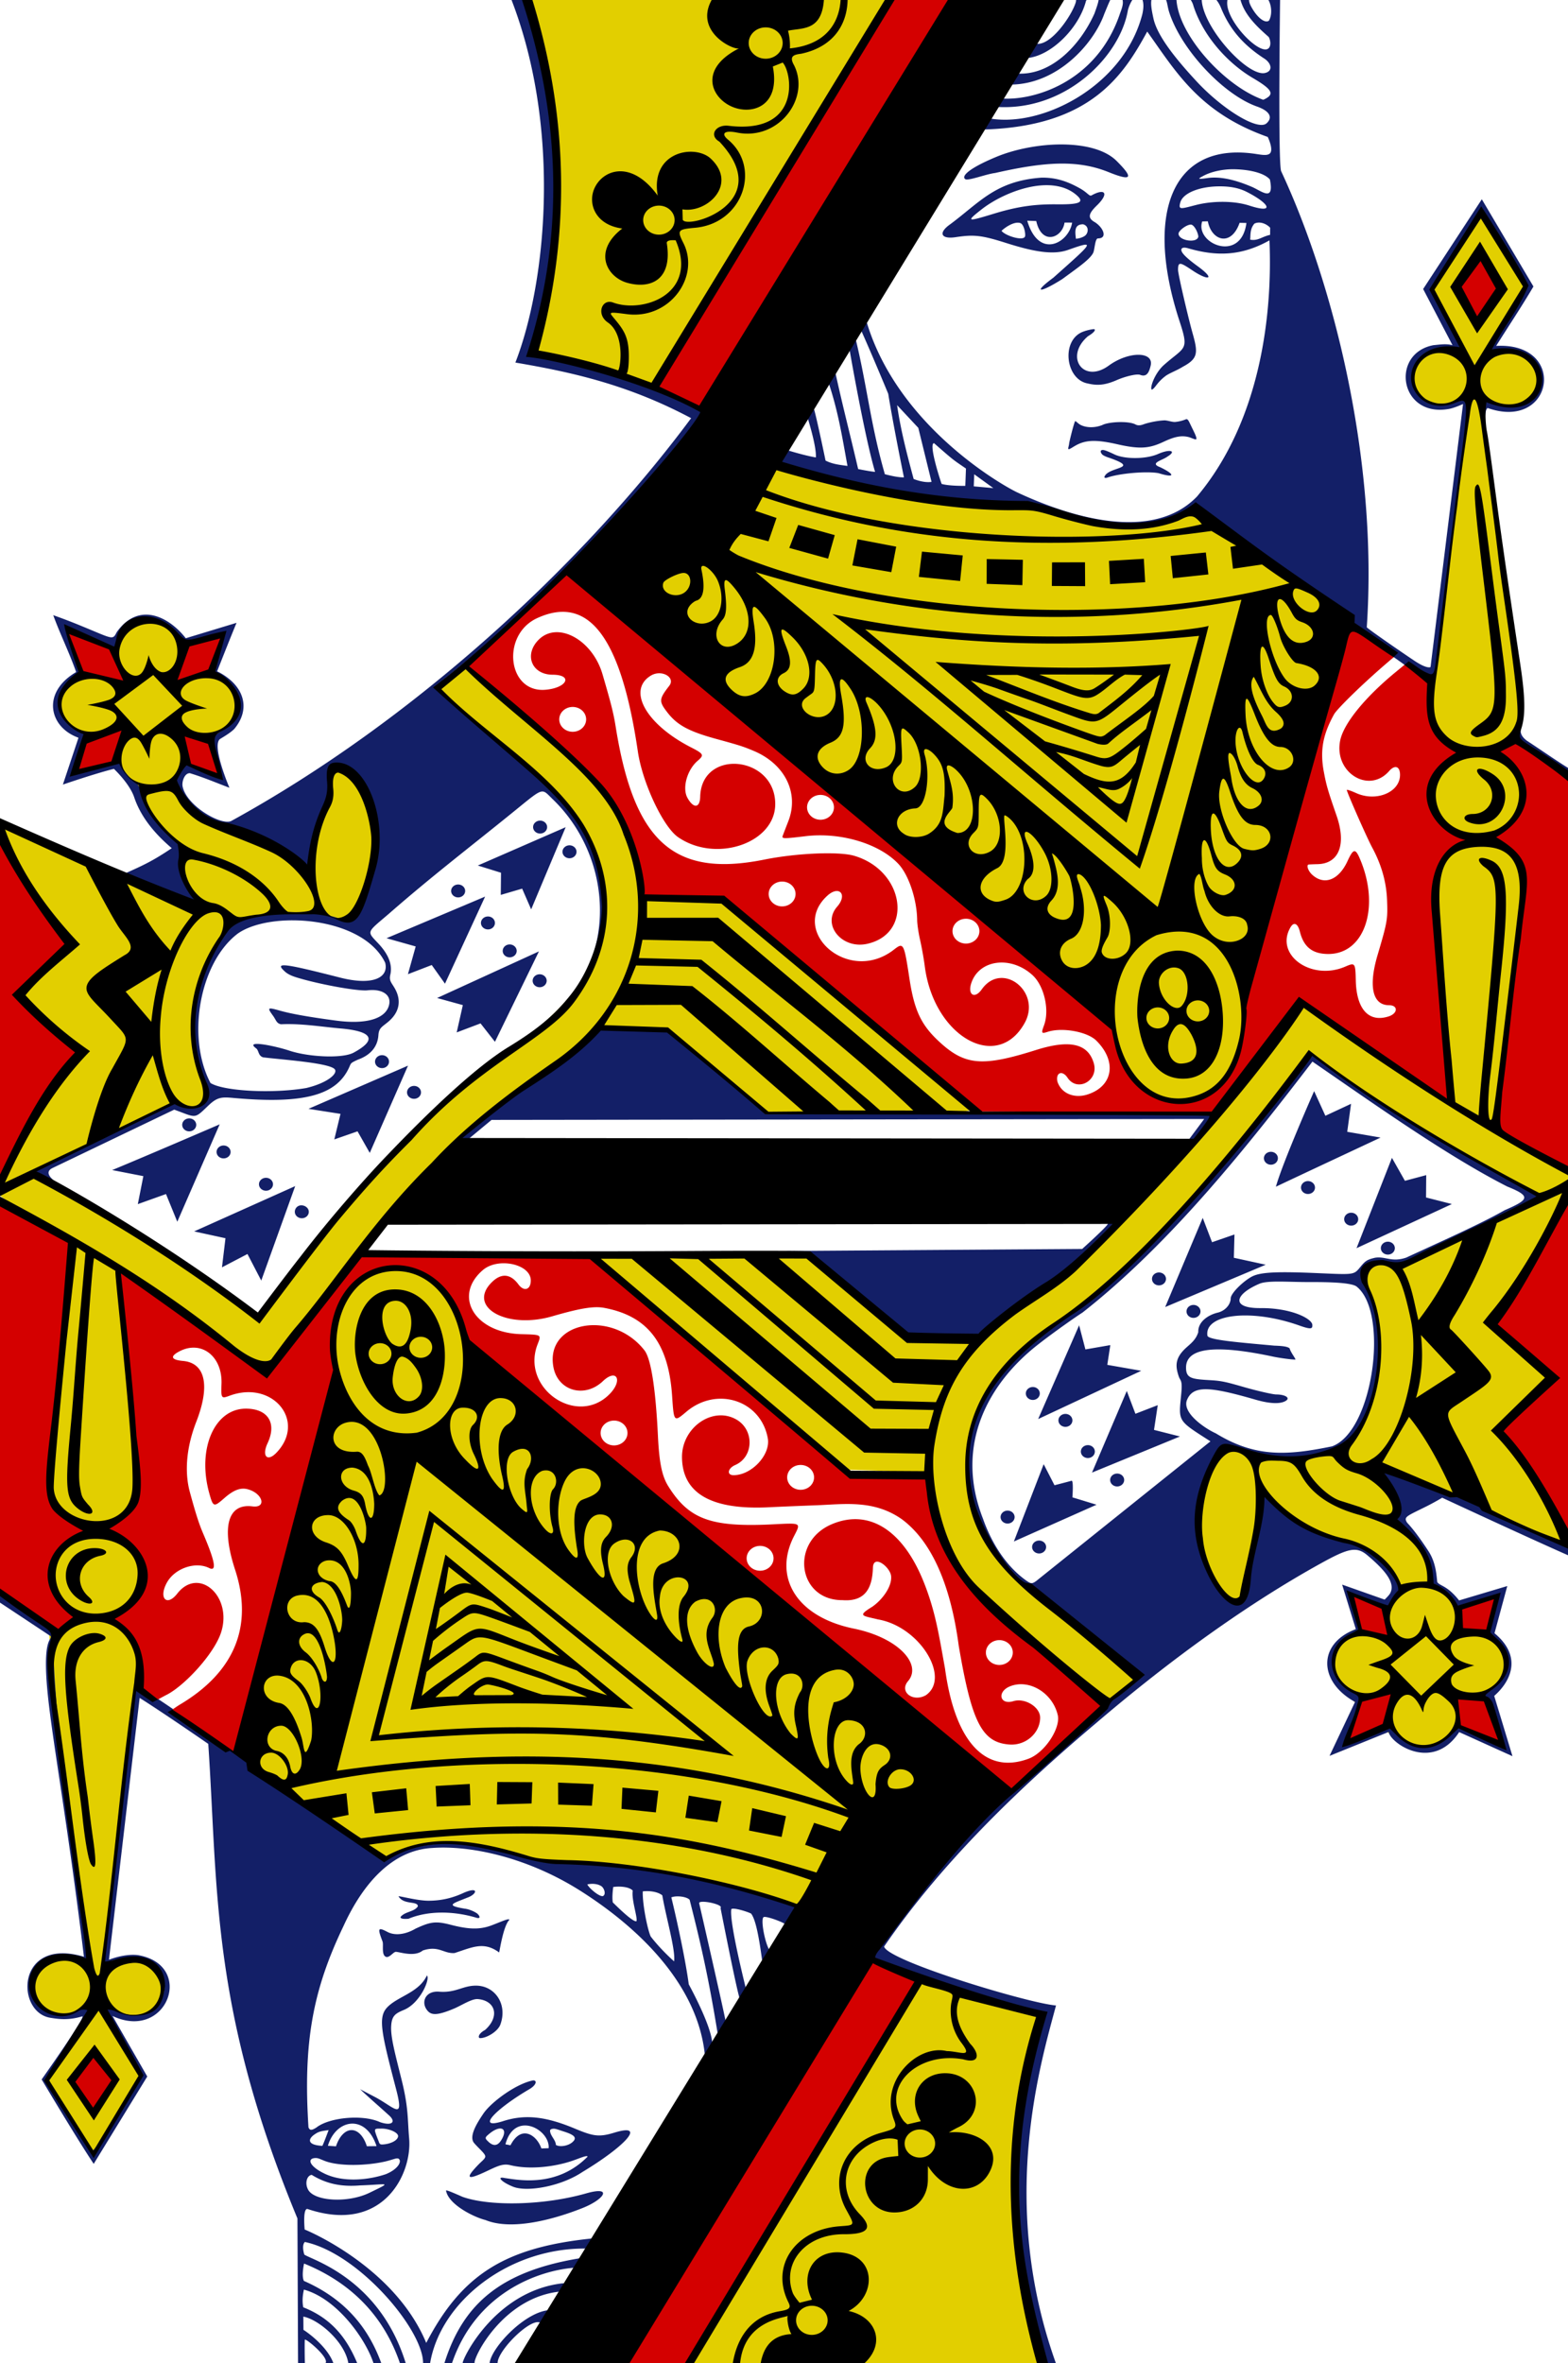 <svg xmlns="http://www.w3.org/2000/svg" width="167" height="251.6" viewBox="33.4 40.8 167 251.6">
  <path fill="#e2cf00"
      d="m106.826 292.997 24.766-41.552c-.003.01 5.972 2.123 12.96 3.809-6.74 16.124-.118 37.419-.118 37.419s-37.627.289-37.608.324zM39.11 221.808c-1.371-17.679-1.384-34.756 1.797-48.898.059-.227-8.81-4.973-7.89-5.515 1.407-.83 18.913-9.215 18.913-9.215s1.18.622 2.2.528c.796-.074 1.543-.74 1.235-1.453-.727-1.688-2.024-5.886-1.233-10.108.454-2.426 1.884-5.094 3.366-6.727 3.303-3.64 10.823-1.701 13.011-1.759 1.39-.036 5.613-13.578-1.068-16.103-1.84-.695-6.086 8.547-3.152 10.627.441.313-5.902-3.095-10.763-5.13-.45-.188-2.434-1.603-2.878-3.466-.553-2.325 7.468-6.783 5.9-9.405-2.285-3.82-8.194-9.536-10.73-7.974-2.4 1.993-8.12 6.062-8.087 8.854 1.775 5.007 6.31 5.362 8.685 10.1.593 1.025 4.969 5.332 4.969 5.332-1.65 2.32 1.005 6.381 1.13 5.761l-20.752-8.382s4.698 33.058-.338 37.942c-.533.516 4.45-1.29 4.534-1.007 1.51 1.77 18.264 11.637 23.059 15.181 8.546-10.958 11.67-15.78 22.676-25.496 2.415-1.836 7.798-5.187 10.88-9.218 2.477-3.24 3.508-6.89 3.07-9.726-.567-3.667-.916-6.177-3.363-9.103-5.653-6.759-14.654-13.212-14.494-13.329l3.084-2.306s11.098 8.497 15.794 14.742c3.163 4.207 1.731 9.023 4.464 9.89.657.208 5.149-.13 6.623.133.178.032 32.657 21.26 26.759 22.472-8.166 1.678-21.179.554-21.179.554-9.276-8.384-13.756-11.143-19.299-8.53 0 0-14.055 11.304-22.17 20.16-4.626 5.046-8.492 11.364-11.587 15.427-1.193 1.566-16.07-11.67-15.922-10.085 2.187 14.384 3.417 31.71 1.681 43.453-1.194 9.975-2.824 20.688-3.56 29.888 0 0 2.502-.666 4.408-.038 1.03.34 1.777 1.222 1.865 2.202.548 4.381-5.563 3.355-5.705 2.975.007-.004 3.4 6.763 3.4 6.763s-5.311 8.418-5.164 8.052c.092-.227-4.798-7.488-4.798-7.488s3.731-6.057 4.202-7.318c.282-.757-5.373 2.499-5.8-2.231-.431-4.77 6.172-3.48 5.875-2.895-.778-9.779-2.538-19.891-3.648-28.13zm79.576 22.125c.146-.101-14.043-5.28-27.087-4.814-4.592-1.658-12.083-3.398-17.092-.329-5.619-3.523-10.468-7.4-15.396-11.24 1.382-.014 6.616-30.723 10.022-41.42-1.485-13.294 12.396-13.262 13.581-2.613 14.928 14.288 33.21 29.072 52.057 43.618-3.014 5.74-13.86 10.103-16.085 16.798zm32.871-93.979c-17.019-16.062-52.646-44.785-52.646-44.785l16.731-15.012c8.763 2.425 17.769 4.453 27.954 4.565.04.037 11.153 4.686 17.088.015l15.397 11.295s-6.453 31.016-10.228 41.84c.072 4.289-1.698 9.51-6.292 10.279-3.923.656-6.93-4.478-8.004-8.197zm34.529-37.089c1.797-10.084 2.177-17.425 3.434-29.19-7.694 2.065-7.572-7.496-.023-4.97l-3.488-7.123 5.2-8.009 4.745 7.622-4.111 6.743c8.518.4 6.45 7.691-.884 5.918 1.362 11.275 4.387 22.668 4.218 33.812 2.603 17.878-3.324 42.74-2.351 43.33l8.298 5.285-1.493 38.884-13.109-5.325-3.909 2.423c1.25 2.29 2.84 4.488 3.373 6.975 0 0 9.022 6.87 7.764 9.004.582.315-6.446 8.864-8.503 8.647-3.928-.413-8.514-5.096-9.765-8.429-1.102-3.351 8.125-6.62 6.966-9.072-1.386-2.933-4.895-4.349-8.007-5.216-4.29-1.194-6.248-4.332-6.444-4.332 0 0-1.691 12.426-3.296 11.43-6.453-4.008-2.01-16.683-.813-16.328 0 0 2.82.603 6.153.897 11.742 1.154 10.971-12.165 8.707-18.615-.568-1.531.325-1.541.262-1.561-.545-.174 1.9-.044 3.975-.605 5.705-1.54 14.452-6.878 14.452-6.878-9.17-4.71-17.262-10.081-24.521-15.173 0 0-6.768 10.61-14.78 17.964-5.832 5.353-6.782 7.178-16.54 14.068-.189.133-7.399 8.056-3.99 17.326 2.917 7.934 16.992 16.54 16.888 17.112l-2.779 2.44c.112.142-19.926-11.51-19.435-24.007-.022-.472-9.116-.65-9.116-.65l-26.39-22.638 22.392-.052 11.48 8.679 7.183.355c.469.382.733-1.75 7.068-6.092 12.103-8.296 27.12-29.627 27.12-29.627s15.818 10.298 15.834 10.3c-.763-15.43-3.43-32.026-1.765-45.322zm-57.524-73.008s-16.51 28.484-25.56 41.9l-12.777-3.402c5.382-13.103.3-38.102-1.047-38.734z" />
  <path fill="#131f67"
      d="m30.414 38.02.478 256.741 172.747.172-.004-256.638zm119.705 186.243c8.208-7.011 16.326-12.796 23.913-16.999 2.942-1.63 3.834-1.867 4.987-.896 1.88 1.583 3.05 2.96 2.433 4.066-.139.25-.583.663-.583.663l-4.524-1.596 1.457 4.741c-4.076 1.524-4.01 5.59-.084 7.75l-2.716 5.74 6.294-2.544c.238 1.252 4.717 4.286 7.515.013l5.674 2.566-1.945-6.418c1.868-1.636 2.96-4.254.032-6.673l1.36-5.023-5.132 1.532c-1.282-1.623-2.028-1.513-2.323-1.955-.086-.604-.1-2.011-.95-3.31-.703-1.073-1.507-2.212-2.26-3.011-.398-.625-.079-.677 1.971-1.696.963-.478 1.76-.963 1.76-.963s10.084 4.688 14.198 6.473l.068 86.024-55.364-.237c-6.193-17.156-1.691-31.97-.03-38.205-2.902-.228-17.866-4.726-18.312-6.266 5.948-8.684 14.013-16.571 22.56-23.776zM42.34 249.12c-7.217-2.163-7.305 5.86-3.617 6.488.956.162 1.955.296 3.451-.147.372.072-4.338 6.72-4.338 6.72s3.749 6.307 5.545 8.988l5.704-9.299-3.705-6.447c5.816 2.746 8.845-5.4 2.735-6.475-1.476-.189-3.11.49-3.11.49l3.268-27.875c2.588 1.628 7.308 4.893 7.308 4.893 1.046 15.362.233 28.163 9.498 50.525l.066 15.55-31.956-.051.032-81.183 5.585 3.7c.119.46-.892.151-.357 5.802.482 5.104 2.15 13.957 3.891 28.321zM157.48 40.606c.255.333.235.843.454 1.52 1.286 3.978 5.772 8.76 9.354 10.02 1.253.441 1.74 1.11 1.013 1.777-.917.844-4.69-1.473-7.472-4.473-2.527-2.724-4.211-4.978-4.582-6.687-.22-1.014-.33-1.666-.165-2.193.465-.591 1.04-.426 1.399.036zm4.47-.423c.473-.002 1.11.514 1.49 1.451.916 2.253 2.355 3.938 4.609 5.398.597.387.834.965.529 1.303-.113.125-.26.187-.426.23-1.76.45-6.382-4.503-6.746-7.573-.078-.667.175-.808.544-.81zm5.764.07c.935-.002 1.38 1.8.837 2.742-.354.297-1.13-.163-1.816-1.347-.59-1.017-.352-1.391.979-1.395zm-3.136.024c.21-.006.644-.108.862.173.358 1.862 1.876 3.213 3.088 4.293.203.353.297 1.092-.15 1.283-1.064.433-4.259-2.93-4.277-4.872-.005-.585.189-.87.477-.877zm-4.064 1.173c1.115 3.4 3.828 6.176 6.259 7.618 1.737 1.025 2.408 1.607 1.6 2.127-.2.13-.403.228-.45.221-4.072-1.441-9.07-6.893-9.23-10.746.89-1.047 1.67.128 1.82.78zm-14.128 14.728c-2.143-.001-4.768.445-6.9 1.334-2.968 1.237-3.713 2.06-3.281 2.36.31.211 2.221-.541 3.178-.654 5.165-1.171 8.718-1.455 12.08-.096 2.6 1.05 2.617.57.874-1.175-1.264-1.266-3.523-1.769-5.951-1.77zm18.194 2.64c1.708-.013 3.452.358 4.07 1.094.478 2.38-.807 1.29-1.843.814-1.498-.64-3.213-1.194-4.816-.97-1.03.145-1.059.097-.475-.207.881-.493 2.129-.72 3.064-.73zm-20.24.894c-4.884.342-6.58 2.618-9.737 4.964-1.297.906-1.003 1.61.575 1.374 1.95-.291 2.735-.22 5.39.622 2.9.919 4.978 1.3 6.574.738 3.017-1.064 2.758-.887-1.56 2.958-2.31 1.706-1.38 1.618.96.141 1.729-1.27 2.918-2.079 3.28-2.776.176-.338.193-1.553.518-1.552 1.097.002.534-1.262-.462-1.8-.653-.43-.507-.88.343-1.707 1.333-1.29.882-1.874-.565-1.072-.254.127-.379-.268-1.26-.76-1.394-.779-2.57-1.142-4.056-1.13zm3.517 1.697c1.178.918.673 1.171-1.903 1.145-2.177-.023-4.03.185-6.618.972-2.938.894-3.117.917-1.39-.437 2.376-1.862 7.2-3.726 9.91-1.68zm15.255-.767c1.185-.022 2.184.135 3.085.595 2.458 1.255 3.003 2.341.267 1.452-1.717-.557-4.038-.483-5.642-.075-1.657.42-1.942.569-1.716-.255.276-1.01 2.032-1.681 4.006-1.717zm-19.352 3.661c.578 2.697 2.796 1.82 3.019.192l.809.005c-.348 2.164-3.547 3.971-4.78-.198.262-.006 1.422.07.952.001zm17.68.074.6-.017c.392 2.068 2.473 2.747 3.383.163l.727.015c-.565 4.312-5.507 2.203-4.71-.161zm-19.377.17c.4.131.58 1.143.512 1.41-.14.552-2.095-.04-2.508-.58.409-.4 1.375-1.033 1.996-.83zm26.616.502-.007.755c-.904.198-1.28.666-2.123.511.049-.482-.039-1.145.453-1.708.616-.299 1.348.07 1.677.442zm-19.714.842c-.41.297-.973.329-.973.329-.087-.724-.217-1.537.76-1.542.64.174.594.907.213 1.213zm11.275-1.181c.344.023.745.812.79 1.27-.101.755-2.112.45-2.111-.3 0-.316.843-.97 1.321-.97zm-18.467 28.527c-1.552-.72-13.318-7.343-16.313-19.028l-.602 1.194c1.274 2.799 3.152 7.343 3.152 7.343-.078-.39.475 3.044 1.664 8.876-.637.006-1.34-.162-2.031-.334-1.544-5.34-1.903-9.525-3.198-14.75l-.57 1.458s1.622 9.375 2.726 13.04c-.635-.056-1.804-.3-1.804-.3-.919-3.954-1.63-6.607-2.493-10.572l-.803.957c1.144 3.255 1.587 6.165 2.16 9.283-.79-.111-1.584-.182-2.336-.57 0 0-1.178-5.687-1.335-5.77-.454.42-.641.961-.641.961-.048-.05 1.024 3.154.945 4.472-.757-.116-2.068-.467-2.992-.755-.484.296-.738.79-1.11 1.235.452 1.81 27.468 5.769 25.85 4.27-.01.156 11.906 4.835 18.569.886 0 0 11.56 7.94 16.075 11.11 0 .36 1.562 2.042 3.19 3.112l4.577 3.264c1.33.956 1.864.266 2.07-1.53.229-2.002 1.83-15.492 2.204-18.368 1.395-9.689 1.393-9.586-.203-9.143-2.44.678-4.634-.211-4.63-2.513.004-1.409.712-2.575 2.34-3.117.461-.145 1.063-.157 1.754-.143.315.053.9.09.961.1.777-.039-2.995-6.367-2.995-6.367s3.627-5.94 5.37-8.152l4.666 7.833-3.846 6.897c7.465-.505 6.718 8.151-.583 5.24 0 0-.049 2.573-.034 2.384.072-.736.062-1.365.315-1.503 7.074 2.487 8.535-7.037.906-6.61 1.259-2.017 2.662-4.102 3.97-6.326l-5.497-9.286-6.25 9.554 3.125 5.976c-.704-.17-1.27-.068-2.026.002-4.619.865-3.64 7.724 1.64 6.79.603-.107 1.51-.526 1.51-.526l-3.461 28.004s-.336.25-1.702-.66c-1.577-1.053-4.88-3.338-5.09-3.573 1.216-17.906-3.601-36.754-9.12-48.559-.351-.905-.108-18.67-.108-18.67l31.425.125-.041 82.509c-1.642-.963-3.416-2.23-5.103-3.331-.506-.38-.82-.828-.601-1.55-.558 1.097-.223 1.568-.223 1.568l6.93 5.127-.432 81.199s-11.193-5.345-18.085-7.927c-3.11-1.176-3.25-.84-3.25-.84.01-.004 2.191 4.558 1.565 5.38 1.48 1.317 3.966 4.074 4.083 6.768 1.325 1.063 1.697 1.196 2.69 2.724l4.165-1.382-.952 4c4.42 2.868.151 6.708-.668 6.352 0 0 1.945 3.87 2.388 5.631-.7-.044-4.201-1.804-5.177-2.221-2.549 4.609-6.831.73-6.864.05l-4.762 1.948 1.694-4.996c-3.06-1.724-5.125-4.327-.166-7.119l-1.136-3.9 4.072 1.483s.762-1.126 1.342-1.947c-1.513-6.126-11.536-4.984-14.744-10.497 0 0-.804 6.875-1.62 9.361-.328 6.576-5.308-.084-5.295-7.04.003-1.572 2.153-6.854 2.878-7.11.754-.095 7.9 3.108 12.71-.055 2.191-2.095 5.975-7.994 2.369-17.245-1.195-2.138 2.284-2.403 3.412-1.68 0 0 10.464-5.029 15.188-7.452-7.91-4.027-24.35-14.733-24.339-15.24-2.201 3.214-4.723 5.908-8.267 10.452-5.744 6.219-10.236 12.13-17.52 17.096-10.244 6.857-12.66 13.772-9.822 21.9 1.148 3.511 3.466 7.076 7.272 8.314 1.933 1.81 9.701 8.62 9.701 8.62-13.011 10.895-21.947 19.857-28.22 29.767 5.273 2.57 18 6.301 18 6.301-4.758 14.498-2.627 26.023.467 37.593 0 0-36.961-.015-56.14-.602-.163.149-2.239.044-2.266-.078-.073-1.294 3.464-4.843 4.52-4.345.532-.482 1.655-.726 1.454-1.32-2.645-.295-6.668 3.918-6.83 5.663l-1.579-.002c-.323-.261 2.878-7.123 9.267-7.66-.067.247.859-.533.166-.869-7.448.803-10.931 8.422-10.711 8.527l-1.151-.002c2.546-7.495 9.144-9.85 12.96-10.17.036-.015 1.238-.399.917-1.056-8.435 1.338-12.645 4.699-14.684 11.225l-1.52-.003c1.11-6.62 8.502-12.41 16.845-12.207.262-.153.582-.332.447-1.085-9.261.948-13.884 3.792-17.703 11.125-3.387-8.156-12.836-12.038-12.948-12.072 0 0-.225-2.282.303-2.187 8.063 2.708 11.156-3.752 10.825-7.508-.183-2.09-.054-3.241-.806-6.255-.67-2.687-1.166-4.498-1.11-5.664.055-1.155.447-1.388 1.371-1.772 1.732-.721 2.82-3.339 2.435-3.66-.892 1.904-3.241 2.229-4.326 3.507-.866 1.054-.488 2.733 1.039 8.565.93 3.554-.178 1.92-2.363.803l-1.46-.765c.978.932 2.012 1.81 3.01 2.722.891.755.39 1.22-.89.782-1.845-.853-5.403-.503-6.768.566-.532.348-.72.311-.854-.011-.579-9.055.464-14.623 3.726-21.421 2.11-4.622 5.244-8.08 9.418-8.32 4.204-.316 10.246 1.053 15.73 4.503 6.439 4.051 12.71 10.206 13.364 17.746.025.087.497-.644.711-1.03.297-.896-.774-3.59-2.448-6.712-.306-2.348-1.173-6.464-1.855-9.25.523-.218 1.637-.093 1.95.259 1.17 4.604 2.004 8.19 3.005 14.358.013.601.853-.891.856-1.287-.144-.92-2.905-12.99-2.85-12.716.017-.41 2.642.134 2.28.514 0 0 1.977 10.124 2.12 9.811l.676-.858s-1.891-7.395-1.65-8.82c.163-.217 1.639.227 2.106.462.587.728.958 3.366 1.202 5.165.679.48.816-.903.765-1.268-.488-.717-1-3.39-.612-3.527.305-.108 1.996.515 2.32.783.382.314 1.86-1.568 1.486-1.895-7.977-2.835-18.045-4.497-25.624-4.62-1.762.004-2.46-.227-5.16-1.131-6.874-2.303-12.565-.029-13.4.694-8.389-5.399-17.75-12.935-25.205-17.746-.35-.215-1.187-.344-1.279-.344-1.2 8.353-2.046 18.019-3.07 25.728-.417 3.052-.466 3.29-.315 3.377.132.075.39-.046.494-.095 2.458-.831 4.676-.284 5.847 1.765.586 2.929-2.193 4.851-5.116 3.456-1.085-.518-1.241-.416-.748.56.853 1.76 3.313 6.392 3.313 6.392.004.002-3.348 6.277-5.038 7.983-1.64-2.454-3.735-4.936-4.64-7.616 1.297-2.332 3.745-5.334 4.52-7.634-.109-.074-.774-.012-1.238.21-4.272 1.857-4.951-1.653-4.892-2.914.12-2.564 2.542-3.106 6.055-1.905-3.755-23.301-4.54-36.576-3.572-35.138 0 0-4.584-3.034-6.861-5.092l.12-169.65 54.911.164c5.571 13.857 3.998 30.509.635 39.175 5.941 1.013 11.942 2.317 18.717 5.92C95.52 100.8 77.5 117.526 57.998 128.22c-1.105.458-4.73-1.635-5.151-3.699-.098-.48.192-1.423.776-1.405 1.43.431 2.816 1.022 4.213 1.55 0 0-1.938-4.51-.997-5.194.611-.37 1.112-.678 1.505-1.059 1.402-1.664 1.293-3.556-.185-5.011-.595-.578-1.29-.976-1.637-1.124 0 0 1.38-3.515 2.071-5.171l-5.408 1.641c-1.747-2.242-4.962-3.989-7.347-.659-.455.888-.36.752-3.705-.62a60.728 60.728 0 0 0-3.063-1.176c.707 1.956 1.634 3.793 2.443 6.057-3.729 2.185-2.887 5.881.246 6.989l-1.661 4.989s3.523-1.206 5.433-1.674c0 0 1.67 1.556 2.164 3.03.847 2.532 2.777 4.369 3.997 5.415-2.039 1.374-3.046 1.837-5.342 2.85l7.913 2.965c-.49-1.545-1.536-2.694-1.638-4.648-.09-1.674-.194-1.705-1.364-2.84-1.915-1.529-2.2-3.572-3.274-5.241-.75-.42-1.348-1.26-1.907-2.21-1.205.104-3.93 1.348-4.444.9-.63-.623 1.104-3.808.913-4.127-1.39-.112-5.278-2.918-.635-6.03l-1.47-5.076s3.528 1.43 5.218 2.23c1.185-5.068 6.54-2.628 7.402-.442 0 0 4.251-1.282 3.986-.236-.12.938-.815 3.28-.815 3.28 3.814 3.127 3.02 4.658-.086 6.7-.051 1.654.697 4.227.697 4.227s-2.16-.889-3.583-1.263c-.57.525-1.219 1.474-1.112 1.963.958 3.947 6.228 5.053 14.03 9.098.273-2.549 2.186-6.03 2.407-9.087.139-2.23.222-2.265 1.921-1.55 4.47 2.99 3.088 11.185 1.45 14.545-.969 1.902-1.128 1.853-3.004 1.298-2.6-.769-7.198-.468-9.73.32-3.5 1.316-5.164 8.513-5.206 10.7-.065 2.079.104 4.14 1.281 6.71.487 1.643-.415 2.908-2.02 2.465a27.027 27.027 0 0 1-1.216-.403l-15.113 7.184 2.842 1.548s-2.095-1.158-.794-1.782l12.957-6.213c2.41.872 2.087 1.049 3.654-.453.937-.887 1.396-.904 2.65-.791 7.63.688 11.014-.333 12.339-3.282.198-.443.123-.427.903-.79 1.445-.515 2.126-1.451 2.202-2.627.049-.771.412-.876 1.049-1.414 1.19-1.004 1.432-2.265.687-3.563-.35-.61-.62-.803-.472-1.435.247-1.06-.176-2.165-1.277-3.335-1.268-1.346-1.26-1.119 1.136-3.172 4.708-4.115 8.856-7.265 13.435-10.988 3.131-2.547 2.793-2.365 4.008-1.195 4.472 4.305 6.217 11.01 4.188 16.902-.095.276-.137.245.097 0 1.27-1.324 1.319-7.995.241-10.955-1.312-3.637-2.588-5.532-6.948-9.098-2.721-2.276-10.127-8.845-10.127-8.845 10.809-8.62 22.455-19.336 28.991-29.196-3.338-3.315-18.84-6.392-18.84-6.392 1.938-3.692 5.788-20.286-.714-38.704l55.71.683 1.98.127s.3-.105.458-.143c.534-.128.8.22.67.77-.413 1.404-2.654 4.69-4.23 4.416-.702-.253-.506.994-.822 1.512 2.486-.293 5.405-3.194 6.14-6.072.402-.604.662-.706 1.06-.589.46.136.343.539-.157 1.93-1.562 3.481-4.724 6.713-8.39 6.384l-.478 1.187c4.948-.065 8.782-4.34 9.918-7.54.794-1.903.825-2.16 1.619-1.976.654.562.247 1.366.022 2.028-2.5 7.33-9.337 9.279-12.738 8.955-.41-.048-.483.306-.36.91 7.308.457 13.14-5.344 13.973-10.329.403-1.384 1.099-1.855 1.498-1.222.225.558.149 1.128.037 1.66-2.013 7.867-11.113 12.321-16.666 11.036-.257-.222-.677.865-.073 1.255 11.215-.373 14.688-5.708 17.255-10.422 3.043 4.252 5.53 8.636 12.837 11.22 0 0 .726 1.484.15 1.815-.303.175-.766.093-1.437-.009-8.91-1.342-11.872 6.34-8.1 17.83 1.032 3.145.568 2.663-1.656 4.627-1.06.936-1.567 2.598-1.289 2.637.381-.198.508-.736 1.435-1.443.404-.307 1.232-.6 1.843-.988 1.65-.88 1.637-1.483 1.05-3.57-.438-1.551-1.55-6.27-1.55-6.749-.001-.903.23-.808 1.454.004 1.708 1.173 2.678 1.09.612-.412-.8-.582-1.32-1.035-1.562-1.361-.329-.444-.124-.73.543-.536 3.069.893 5.706.833 8.69-.836.326 7.575-.826 19.066-7.719 27.273-5.286 5.46-15.38 1.306-19.112-.427zm8.114-17.395c-.205.008-.941.148-1.397.388-2.028 1.067-1.552 4.865.658 5.374.889.205 1.696.318 3.192-.338.89-.39 2.137-.695 2.487-.56.733.284.967-.314 1.125-.989.353-1.509-2.33-1.549-4.468.008-2.697 1.965-4.756-.944-2.214-3.128.847-.503.822-.763.617-.755zm-20.941 8.092 2.258 2.417 1.41 5.752c-.862.134-1.907-.31-1.907-.31-.7-2.602-1.385-5.207-1.761-7.859zm30.81 1.496a.293.293 0 0 0-.077.019c-.096.038-.518.213-1.1.272-.337.034-.845-.187-1.207-.167-.99.055-1.917.322-2.165.416-.304.116-.604.164-.864.022-.738-.402-2.89-.292-3.545.061-.775.303-1.646.305-2.28 0-.274-.13-.554-.46-.604-.415-.1.093-.518 1.72-.643 2.35.003.22-.167.59-.068.627.126.048.532-.292 1.034-.527 1.029-.482 2.177-.443 4.194.016 2.49.567 3.46.405 4.931-.285 1.172-.549 1.883-.68 2.66-.482.193.05.703.295.773.233.137-.122-.238-.804-.56-1.478-.233-.489-.318-.68-.48-.662zm-26.875 2.552c2.184 1.916 2.02 1.752 3.399 2.7l-.071 1.843s-1.692.032-2.521-.207c-.26-.718-1.392-4.318-.807-4.336zm17.99 1.267c.149.094.364.193.66.287 3.48 1.21-.161.901-.51 2.048-.001.104.158.12.33.058 1.195-.431 4.115-.707 5.442-.468 1.722.54 1.83.169.175-.632-1.211-.442.26-.74.755-1.125 1.029-.608.322-.86-.987-.284-1.311.578-3.644.565-4.706.013-.47-.22-.928-.427-1.145-.44-.445-.017-.21.413-.013.543zm-13.712 2.043 2.036 1.473-2.084-.188zm-46.233 36.873a.748.69-.018 0 0-.748.687.748.69-.018 0 0 .745.69.748.69-.018 0 0 .749-.687.748.69-.018 0 0-.746-.69zm2.72.7-9.357 4.08 2.47.767-.025 2.36 2.277-.666.96 2.206zm.41 1.929a.748.69-.018 0 0-.748.688.748.69-.018 0 0 .745.69.748.69-.018 0 0 .749-.688.748.69-.018 0 0-.746-.69zm-11.86 4.172c-.411 0-.747.303-.748.683a.748.69-.018 0 0 .746.69.748.69-.018 0 0 .748-.687c0-.38-.334-.685-.746-.686zm2.871 1.286-10.502 4.432 3.108.877-.827 2.954 2.536-.977 1.41 1.986zm.305 2.118a.748.69-.018 0 0-.748.688.748.69-.018 0 0 .745.69c.412.001.742-.308.743-.688 0-.38-.328-.69-.74-.69zm-20.822.41c3.946.002 8.369 1.394 9.873 4.514.399 1.559-1.263 2.484-4.806 1.582-5.856-1.492-6.95-1.66-5.977-.74.128.121.385.418 1.262.696 2.205.697 6.476 1.507 7.628 1.4 1.575-.19 2.663.487 2.268 1.698-.45 1.374-2.495 1.934-5.568 1.53-3.183-.42-4.935-.76-5.992-1.058-1.358-.381-1.405-.349-.764.532.335.459.367.826.863.912 2.102-.106 4.34.27 6.27.44 3.464.292 4.005 1.199 1.458 2.58-1.208.654-4.815.468-6.864-.216-1.464-.489-4.822-1.19-3.529-.245.311.227.204.784.745.96 1.777.229 6.799.561 7.583 1.218.505.424-.637 1.494-2.983 2.05-3.53.612-8.808.346-10.2-.535-2.572-4.855-1.167-12.79 2.88-15.888 1.29-.928 3.485-1.43 5.853-1.43zm23.134 2.567c-.412-.001-.743.308-.743.688a.74.682-.018 0 0 .74.685c.412 0 .747-.303.748-.683a.748.69-.018 0 0-.745-.69zm3.115.74-10.845 4.962 2.74.756-.655 2.908 2.54-.961 1.535 1.96zm.08 2.437a.748.69-.018 0 0-.749.688.748.69-.018 0 0 .746.69.748.69-.018 0 0 .748-.688.748.69-.018 0 0-.746-.69zm6.29 5.881c-4.814 4.308-10.235 7.717-15.19 11.9l1.072-.038 2.7-2.239 75.902-.099-1.778 2.386.746.297s2.282-3.102 2.128-3.245c-16.677.017-29.549-.039-47.843.049-3.328-3.053-6.845-5.914-10.325-8.815zm-23.078 2.73a.748.69-.018 0 0-.748.689.748.69-.018 0 0 .746.69c.411 0 .742-.308.743-.688 0-.38-.33-.69-.74-.69zm99.09.685c6.549 4.5 14.307 10.02 20.747 13.3 2.58 1.039 2.33 1.391-.296 2.531-2.581 1.475-6.877 3.374-10.46 5.034-1.551.538-2.228-.168-3.329.018-.794.186-1.02.323-1.495.9-.777.944-.566.912-4.712.733-4.183-.181-5.908-.098-6.808.324-.866.406-2.352 1.794-2.353 2.37-.001.556-.475 1.267-1.337 1.504-1.004.224-2.164.955-2.117 2.093-.27.855-.838 1.234-1.343 1.703-1.194 1.108-1.077 1.981-.734 3.012.158.463.402.356.275 1.721-.29 3.128-.523 2.864 3.1 5.185l-18.559 14.87c-.43.312-.556.281-.946.032-2.257-1.552-3.825-4.113-4.726-6.675-3.115-7.963.72-14.494 5.808-18.487 1.763-1.383 4.13-3.032 4.79-3.447 9.58-7.514 17.922-18.164 24.496-26.721zm-96.326.43-10.602 4.598 3.41.536-.658 2.72 2.474-.86 1.303 2.294zm.644 2.158a.748.69-.018 0 0-.748.688c-.001.38.334.685.745.685a.74.682-.018 0 0 .743-.683c0-.38-.329-.69-.74-.69zm97.06 3.18-1.197-2.626s-3.36 7.6-4.073 10.177c2.837-1.344 11.15-5.232 11.15-5.232l-3.553-.614.407-2.978zm-121.005.278a.748.69-.018 0 0-.748.688.748.69-.018 0 0 .745.69.748.69-.018 0 0 .748-.688.748.69-.018 0 0-.745-.69zm3.243.633s-7.89 3.4-11.45 4.868l3.321.647-.59 2.98 3.001-1.074 1.203 2.948zm.418 2.252a.748.69-.018 0 0-.749.688c0 .38.334.685.746.685.412.001.747-.303.748-.683a.748.69-.018 0 0-.745-.69zm111.546.673c-.412-.001-.747.303-.748.683a.748.69-.018 0 0 .745.69c.412 0 .742-.308.743-.688a.74.682-.018 0 0-.74-.685zm12.887.643-3.77 9.616 10.155-4.698-2.753-.699.019-2.38-2.268.605zM61.73 166.19a.748.69-.018 0 0-.748.687.748.69-.018 0 0 .745.69.748.69-.018 0 0 .748-.687.748.69-.018 0 0-.745-.69zm110.977.35c-.412 0-.742.309-.743.689a.74.682-.018 0 0 .74.685c.412 0 .748-.303.748-.683a.748.69-.018 0 0-.745-.69zm-107.868.535-10.76 4.823 3.335.727-.372 3.097 2.715-1.418 1.468 2.828zm.668 2.047a.685.685 0 0 0-.707.688c0 .38.334.685.746.686a.74.682-.018 0 0 .743-.683c0-.38-.37-.69-.782-.69zm111.803.786a.748.69-.018 0 0-.748.688c0 .38.334.685.746.686.411 0 .747-.304.748-.683a.748.69-.018 0 0-.746-.69zm-14.821 3.142-.994-2.592-3.996 9.492 10.706-4.505-3.393-.74.065-2.48zm-10.864-2.063c-.123-.006-.23.025-.231.1 0 .219-2.738 2.68-2.738 2.68l-31.574.218c.065.005 2.627.663 2.627.663 4.136 3.06 10.616 8.487 10.616 8.487l7.838-.276c4.348-3.925 10.876-6.905 13.794-11.758-.071-.065-.21-.107-.332-.114zm29.591 2.006a.748.69-.018 0 0-.748.687c0 .38.334.685.745.686a.74.682-.018 0 0 .743-.683c0-.38-.328-.69-.74-.69zm-24.379 3.277a.74.682-.018 0 0-.743.683c0 .38.329.69.74.69a.748.69-.018 0 0 .749-.687c0-.38-.334-.685-.746-.686zm16.026 1.02c2.263-.007 4.443.068 5.007.467 3.492 2.723 1.81 15.425-2.602 17.023-4.84.997-8.187 1.178-12.382-1.385-1.19-.537-3.55-2.16-3.086-3.497.632-1.642 2.362-1.52 7.32-.087 1.809.522 2.805.42 3.268.094.432-.303-.133-.643-1.058-.648-.373-.002-1.976-.37-3.313-.75-1.887-.54-2.43-.698-3.65-.767-2.053-.115-2.65-.19-2.647-1.349.004-2.164 3.266-2.445 9.265-1.165.717.153 2.017.323 2.337.315.231.082-.456-.718-.57-1.195-.217-.17-.605-.252-1.627-.286-3.859-.355-7.062-.602-7.13-1.069-.337-2.29 4.656-2.906 9.83-1.06 1.328.474 1.355.278 1.345-.078-.018-.66-2.24-1.816-5.523-1.79-3.192.026-2.744-1.47-.117-2.591.897-.383 3.07-.175 5.333-.182zm-12.35 2.436c-.411-.001-.742.308-.743.687s.329.69.74.69a.748.69-.018 0 0 .749-.687.748.69-.018 0 0-.746-.69zm-11.512 4.735-.67-2.568-4.363 9.981 10.98-5.138-3.616-.633.322-2.101zm-5.598 4.002a.748.69-.018 0 0-.748.688.748.69-.018 0 0 .745.69c.412 0 .743-.308.743-.688.001-.38-.328-.69-.74-.69zm10.925 2.85-.92-2.428-3.705 8.689 9.369-3.844-2.764-.701.398-2.634zm-7.452.014a.748.69-.018 0 0-.748.688.748.69-.018 0 0 .745.69c.412.001.742-.308.743-.687s-.329-.69-.74-.69zm2.39 3.325c-.412 0-.748.303-.748.683a.748.69-.018 0 0 .745.69c.412.001.742-.308.743-.687a.74.682-.018 0 0-.74-.686zm-4.709 2.028-3.175 8.23 8.804-3.916-2.57-.785s.146-1.852-.097-1.766c-.153.054-1.81.478-1.81.478zm7.828.998c-.412 0-.747.303-.748.683a.748.69-.018 0 0 .745.69.748.69-.018 0 0 .748-.688c.001-.38-.333-.685-.745-.685zm-11.67 3.943a.748.69-.018 0 0-.748.688.748.69-.018 0 0 .746.69.748.69-.018 0 0 .748-.688.748.69-.018 0 0-.746-.69zm3.357 3.19c-.412 0-.748.304-.748.684a.748.69-.018 0 0 .745.69.748.69-.018 0 0 .748-.688c0-.38-.334-.684-.745-.685zm-46.47 37.853c-.403.054-1.448-.83-1.651-1.245.597-.14 1.213-.035 1.546.224.276.242.47.862.105 1.02zm3.186-.59c-.144 1.005.528 2.825.399 3.257-.346.156-2.093-1.579-2.523-2-.09-.576.009-1.305.045-1.635.601-.097 1.668-.059 2.08.377zm3.15.505c.37 2.23 1.426 5.816 1.258 7.025-.158-.117-1.505-1.346-2.498-2.65-.35-.78-.89-3.495-.84-4.794.672-.084 1.573.017 2.08.42zm-21.11-.284c-1.076.504-2.3.867-3.836.859-1.232-.007-3.352-.6-3.138-.454.56.926 2.025.443 2.052 1.047-.365.597-1.339.54-1.824 1.11-.102.152.143.281.828.215 2.083-.867 4.8-.847 7.286-.089.523.102.18-.36.003-.483-.322-.22-.856-.45-1.305-.5-2.173-.36-1.217-.56.238-1.158 1.067-.358 1.337-1.243-.304-.547zm4.703 2.84c-.29.02-1.013.359-1.807.653-1.34.497-2.578.379-4.378-.087-1.563-.404-2.134-.294-3.692.427-1.034.61-2.166.779-2.984.35-1.06-.558-1.053-.367-.53 1.01.13.343-.131 1.383.33 1.624.351.183.758-.424 1.03-.508.271-.084 1.977.625 2.93-.151 1.7-.566 2.21.357 3.386.27 1.911-.619 3.108-1.265 4.746-.062.098-.45.485-2.903 1.097-3.483-.016-.034-.062-.048-.128-.043zm-3.493 7.06c-1.375.013-2.12.791-3.893.64-1.415-.094-1.902 1.063-1.304 1.909.42.595.986.706 2.918-.107.794-.335 1.899-1.072 2.543-1.011 1.888.177 2.341 1.861.767 3.281-.766.415-.774.865-.54.873.62.023 1.88-.66 2.167-1.458.787-2.185-.616-4.163-2.658-4.127zm6.147 10.086c-1.789.345-4.37 2.236-5.249 3.46-.822 1.194-1.61 2.544-1.038 3.213.469.548 1.125 1.08 1.18 1.377.05.26-.335.516-.695.886-1.573 1.618-1.2 1.708 1.005.659 1.116-.532 1.636-.745 2.364-.568 2.121.514 4.765.154 6.563-.452.812-.274 1.607-.646 1.668-.456-3.286 3.325-7.373 2.48-8.832 2.276-.254-.062-.451-.048-.45.032 0 .162.421.514 1.322.885 1.506.619 5.127-.031 7.394-1.551 4.481-2.695 6.954-5.273 3.425-4.2-1.62.492-2.225.405-4.188-.417-2.943-1.233-5.199-1.596-7.64-.815-3.092.99-.718-1.357 2.763-3.39.754-.44.85-.945.408-.939zm-16.683 6.998-1.03.013c-.733-2.292-2.514-2.29-3.29.009l-.86-.058c.849-2.854 4.035-3.437 5.18.036zm18.332.219-.775.03c-.466-1.387-2.12-2.61-3.29-.339l-.537-.103c.96-3.63 4.757-1.604 4.602.412zm-5.16-2.095c.483 0 .604.506.055 1.326-.388.577-.846.524-1.305.088-.414-.384-.39-.452.063-.831.482-.404.899-.584 1.188-.583zm5.704.023c.21-.006.607.154 1.054.294 1.174.368 1.44.672.958 1.116-.474.435-1.372.566-1.785.317-.018-.546-.603-.967-.622-1.515.002-.147.185-.207.395-.212zm-18.408-.01c.815-.034 1.906.413 1.826.847-.088.474-.893.784-1.555.834-.444.052-.426-.113-.541-.405-.104-.259-.237-.59-.312-.85-.182-.498.165-.413.582-.427zm-5.572.155s-.458 1.253-.663 1.68c-1.705-.087-1.542-.78-.736-1.28.433-.304.871-.31 1.4-.4zm-1.329 2.977c.309.006.691.252 1.227.413 1.509.45 4.017.404 5.974-.01.937-.198 1.38-.465 1.586-.328.366.246-.015 1.099-1.369 1.645-1.763.597-4.451.918-6.485-.043-1.74-.822-1.932-1.695-.933-1.677zm-.469 1.793c1.595.976 3.193 1.285 5.169 1.12 2.958-.096 3.485-.432.991.782-2.305 1.122-5.855.91-6.536-.312-.39-.7-.136-1.532.376-1.59zm14.329 1.656a.059.054-.018 0 0-.026.004c.236 1.473 2.913 2.825 4.198 3.146 2.727 1.121 7.067.022 10.334-1.272 2.387-.945 3.25-2.376.407-1.567-4.572 1.303-10.309 1.393-13.18.371-.934-.41-1.573-.688-1.734-.682zm-15.05 5.49c5.717 1.2 12.614 9.35 12.581 12.91l-1.847-.004c-2.794-9.057-10.093-11.028-10.806-11.57-.325-1.11.086-1.362.072-1.335zm-.095 2.293c6.792 2.758 9.2 7.664 10.212 10.612l-1.987-.003c-1.473-4.057-4.129-6.953-8.243-8.76-.279-.564.018-1.849.018-1.849zm-.015 2.775c3.48.953 6.544 5.189 7.411 7.833l-1.739-.012c-1.226-2.95-2.97-4.845-5.742-5.938-.114-.556-.09-1.184.07-1.883zm-.062 2.874c1.635.307 4.4 2.657 4.793 4.955l-1.596-.003c-.56-1.55-2.296-2.967-3.187-3.545l-.01-1.407zm.164 2.453c.175-.1 2.613 1.932 2.2 2.498l-2.2-.004c-.024-.63-.036-2.5 0-2.494z" />
  <path fill="#d40000"
      d="M128.632 40.229c-4.16 7.402-25.491 40.736-25.71 41.897l5.443 2.232 26.527-43.95s-5.48-.173-6.26-.18zm62.382 27.966-2.477 3.2 2.096 3.52 2.14-3.475zm-97.216 33.324s-7.64 6.98-10.626 10.237c6.395 5.91 18.626 13.336 18.694 24.733l8.443.043 27.284 22.6s24.746.205 25.208.107c.498-.106 9.313-11.707 9.313-11.707l15.661 10.575s-.73-11.364-1.31-18.327c-.184-4.658-.346-7.522 3.347-9.577-5.065-2.238-4.736-6.336-1.003-9.34-1.227-1.57-3.064-1.864-3.33-7.426-.774-.769-1.507-1.22-2.476-1.873l-1.015.834c-3.259 2.69-5.48 5.437-5.85 7.226-.7 3.406 3.044 5.746 5.216 3.26.613-.7 1.157-.503 1.156.413-.004 1.858-2.539 2.903-4.679 1.932-.5-.226-.942-.377-.986-.336-.078.071 2.116 5.055 2.709 6.154.987 1.83 1.502 3.666 1.575 5.587.078 2.05.032 2.313-1.014 5.855-.986 3.338-.528 5.324 1.222 5.327.986.001.953.875-.043 1.194-2.117.677-3.427-.764-3.496-3.839-.042-1.868-.077-1.914-1.117-1.464-3.622 1.563-7.547-1.249-5.838-4.182.359-.617.78-.421 1.001.46.414 1.652 1.35 2.381 3.044 2.378 3.905-.007 5.55-5.097 3.308-10.228-.45-1.03-.678-.971-1.274.329-.935 2.04-2.497 2.638-3.782 1.448-.431-.4-.639-1.046-.346-1.077a28.4 28.4 0 0 1 .951-.036c2.276-.064 3.065-2.1 2.005-5.166-.932-2.693-1.075-3.182-1.352-4.642-.426-2.255-.122-3.967 1.091-6.153.215-.386 1.552-1.76 3.214-3.303 1.696-1.576 3.156-2.785 3.156-2.785s-.856-.683-2.016-1.49c-2.443-1.7-2.875-1.993-2.875-1.993s-11.686 29.449-10.884 40.93c-1.505 15.124-13.547 10.92-14.414.443zm-.527 4.418c3.975-.055 6.586 4.8 8.063 14.866.49 3.336 2.683 8.01 4.279 9.117 4.026 2.791 10.34.655 10.353-3.505.017-5.179-7.861-5.959-7.992-.791-.031 1.218-.709 1.28-1.356.12-.577-1.034-.052-2.966 1.077-3.94.723-.623.666-.741-.709-1.445-4.788-2.45-6.82-6.094-4.256-7.639 1.122-.675 2.651.183 1.947 1.094-1.1 1.422-1.115 1.647-.2 2.831 1.04 1.346 2.276 2.019 5.207 2.822 2.46.674 2.865.8 4.002 1.28 3.327 1.406 4.841 4.491 3.673 7.483-.275.705-.543 1.402-.596 1.547-.12.328.076.33 2.42.046 3.729-.452 7.869.784 9.906 2.957 1.095 1.167 1.97 3.79 1.993 5.978.005.422.143 1.373.313 2.115.17.742.395 1.997.496 2.786.961 7.489 7.709 11.329 10.637 6.054 1.844-3.32-2.397-6.65-4.565-3.585-.762 1.076-1.544.58-1.104-.7.855-2.488 4.224-2.906 6.513-.807 1.238 1.135 1.828 3.706 1.222 5.336-.317.855-.284.91.403.69 1.542-.494 4.205-.012 5.159.933 2.248 2.227 1.791 4.896-.983 5.757-1.261.387-2.688-.02-3.153-1.384-.203-.971.522-1.25 1.08-.413 1.045 1.567 3.331.309 2.796-1.54-.61-2.102-2.555-2.55-6.15-1.416-5.716 1.805-7.56 1.651-10.29-.86-1.949-1.794-2.68-3.341-3.199-6.755-.573-3.77-.628-3.868-1.64-3.076-4.842 3.788-11.217-1.958-7.115-5.722 1.269-1.167 2.199-.147 1.057 1.158-1.667 1.905.496 4.565 3.214 3.95 4.95-1.118 3.953-7.801-1.398-9.37-1.631-.479-6.116-.289-9.566.404-9.633 1.936-13.88-1.864-15.838-14.157-.229-1.436-.498-2.497-1.406-5.59-1.078-3.67-4.763-5.666-6.78-3.674-1.609 1.589-.769 3.732 1.466 3.74 2.227.01 1.541 1.417-.781 1.604-4.03.324-4.719-5.866-.85-7.633.945-.432 1.826-.655 2.65-.666zm-52.59 2.2 1.24 4.407 4.977 1.306-1.57-4.194zm12.77 1.336-1.345 3.983 3.777-.848 1.239-4.155zm40.946 6.59a1.432 1.322-.018 0 1 1.43 1.324 1.432 1.322-.018 1 1-1.43-1.324zm-48.003 2.302-3.929 1.261-.761 3.159 4.11-.97zm9.365 1.013-3.206-.515.895 3.263 3.395 1.287zM195 119.35l-2.065 1.477c6.003 4.833-.496 9.47-.697 9.155 4.342 2.662 3.56 6.848 2.988 10.681-1.042 6.839-1.455 13.308-2.591 20.316 0 0 5.23 3.343 8.711 4.64.066.007.1-41.13.1-41.13zm-74.21 6.077a1.432 1.322-.018 0 1 1.43 1.324 1.432 1.322-.018 1 1-1.43-1.324zm-87.919 3.243.106 38.387 8.638-14.195-5.912-6.316 5.13-5.037zm83.83 5.983a1.432 1.322-.018 0 1 1.43 1.323 1.432 1.322-.018 1 1-1.43-1.323zm19.541 3.958a1.432 1.322-.018 1 1-.005 2.643 1.432 1.322-.018 0 1 .005-2.643zm55.913 42.852 6.314 6-4.952 5.67 7.756 12.193-.053-37.69zm-159.44-12.86.221 41.287 6.754 4.564 1.718-1.492c-4.356-4.308-1.743-7.504 1.551-9.35-5.802-1.256-4.026-8.357-3.673-11.649-.13-6.112 2.31-13.081 1.574-18.959zm38.94 5.8-9.717 12.448s-10.636-7.462-16-10.83c.564 5.38 1.075 12.241 1.776 18.027 1.726 8.45-2.809 8.588-2.852 9.397 7.197 5.059 1.14 9.77.055 9.53 3.835 1.935 3.508 7.793 3.508 7.793l1.818.953s.593-.332.844-.457c1.949-.963 5.128-4.402 5.86-6.674 1.24-3.851-2.381-7.058-4.667-4.132-1.124 1.437-2.02.473-1.098-1.182.84-1.51 3.03-2.266 4.484-1.546.845.42.657-.665-.643-3.701-.436-1.02-.79-2.13-1.403-4.383-.593-2.179-.356-4.804.684-7.475 1.5-3.85.975-6.268-1.414-6.483-1.275-.115-1.412-.483-.372-1.025 2.324-1.21 4.571.521 4.474 3.448-.052 1.583-.033 1.61.872 1.276 4.583-1.688 8.194 2.703 4.986 6.064-.981 1.027-1.596.373-.95-1.007 1-2.133.055-3.656-2.274-3.676-3.378-.03-5.256 4.275-3.935 9.014.413 1.479.477 1.497 1.6.512.997-.875 1.742-1.154 2.513-.94 1.598.444 2.015 2.015.483 1.818-2.633-.339-3.33 2.206-1.85 6.737 1.965 6.011-.045 10.904-5.899 14.377-.296.176-.768.514-.768.514 2.252 1.858 3.693 2.914 6.67 4.593l10.717-39.662s-.175-2.254-.435-3.316c.012-10.65 10.782-11.653 14.134-1.978.322.93 2.03 3.303 2.03 3.303l55.972 45.997s10.484-9.316 10.34-9.564c-7.936-7.407-18.664-12.653-19.033-24.387-1.905-.054-8.275.044-8.275.044l-27.215-23.115c-8.554.037-16.14-.54-25.02-.312zm15.273.889c1.497-.041 3.006.68 3.004 1.831-.002.995-.725 1.221-1.32.414-.834-1.129-1.804-1.22-2.793-.264-2.741 2.65 1.506 5.081 6.397 3.663 2.995-.869 4.445-1.102 5.54-.897 4.617.862 6.842 3.741 7.225 9.342.195 2.849.19 2.838 1.526 1.712 3.254-2.743 7.946-1.206 8.669 2.84.31 1.737-1.719 3.92-3.644 3.917-.755 0-.634-.728.181-1.085 1.96-.859 2.042-3.707.142-4.824-2.522-1.481-5.853.818-5.818 4.017.042 3.846 3.151 5.622 9.299 5.306.9-.046 3.16-.14 5.018-.21 2.936-.11 6.093-.615 9.08 1.474 3.13 2.304 5.2 6.879 6.077 13.485 1.385 8.132 2.464 10.312 5.421 10.512 1.755.119 3.246-1.259 3.249-2.861.002-1.13-1.616-2.128-2.846-1.756-1.485.45-1.782-1.034-.32-1.596 2.028-.777 4.498.731 5.043 3.081.319 1.37-1.36 3.993-3.118 4.646-4.584 1.701-7.834-1.796-8.892-9.612-.65-3.584-1.007-6-2.212-9.066-2.212-5.64-5.86-7.973-9.839-6.293-4.507 1.903-3.626 8.126 1.145 8.087 2.621.196 3.173-1.58 3.231-3.483.064-1.404 1.786-.083 1.932.883.139 1.172-1.003 2.62-2.01 3.305-1.625 1-1.047.939.613 1.345 4.464.767 7.773 6.225 5.1 8.073-1.39.778-2.861-.373-1.897-1.5 1.533-1.792-1.05-4.63-5.76-5.59-6.167-1.258-8.616-5.5-6.382-9.852.74-1.44.803-1.406-2.207-1.254-6.623.334-8.972-.514-11.188-4.058-.669-1.07-.962-2.5-1.1-5.34-.246-5.085-.742-8.234-1.435-9.122-3.43-4.394-10.586-3.092-9.7 1.765.464 2.55 3.317 3.371 5.27 1.518 1.474-1.4 2.158-.096.718 1.37-3.464 3.527-9.474-.606-7.677-5.28.411-1.07.466-1.035-1.753-1.097-4.934-.14-7.275-4.04-4.088-6.808.558-.485 1.334-.717 2.119-.738zm11.874 16.746a1.432 1.322-.018 1 1-.005 2.644 1.432 1.322-.018 0 1 .005-2.644zm19.831 4.724a1.432 1.322-.018 1 1-.005 2.643 1.432 1.322-.018 0 1 .005-2.643zm-4.277 8.616a1.432 1.322-.018 0 1 1.43 1.324 1.432 1.322-.018 1 1-1.43-1.324zm63.04 5.24.9 3.91 3.285.804-.507-3.35zm11.495 1.372-.076 2.318 2.924.322 1.042-3.995zm-49.093 3.421a1.432 1.322-.018 1 1-.005 2.643 1.432 1.322-.018 0 1 .005-2.643zm41.979 5.45-3.439.875-1.66 4.402 4.403-1.463zm6.722.408.415 3.264 4.23 1.773-1.423-4.654zm-62.465 27.72-26.371 43.814 7.183-.08 24.89-41.314zm-82.697 10.486-2.328 2.88 2.198 3.35 2.539-3.357z" />
  <path
      d="M88.409 39.083c4.814 13.55 5.238 26.897 1.013 39.713 2.393.116 12.829 2.604 18.57 5.886-1.069 2.522-17.397 20.988-28.473 29.305 3.138 2.878 6.592 5.756 10.222 8.928 5.49 4.824 7.427 8.143 7.778 14.394-.055 3.018-1.235 6.74-3.322 9.373-1.579 1.99-3.253 3.52-6.609 5.564-3.096 1.886-7.625 5.946-13.321 11.935-2.171 2.283-5.837 6.441-8.874 10.407-1.149 1.442-4.532 5.942-4.532 5.942-11.24-8.495-23.283-15.053-23.591-15.004 0 0 12.173-5.962 14.734-7.177 1.963 1.167 4.633.176 3.357-2.387-2.45-5.832-.722-11.829 2.31-16.012.725-1.008 2.47-1.594 5.291-1.77 1.225-.073 2.519-.034 3.816-.047.468 0 1.728.17 2.418.518 2.297 1.163 2.76-.326 4.205-5.34 1.436-4.99-.848-11.305-4.122-11.33-.77-.007-1.202.255-1.046 2.03.116 1.341-.234 2.036-.61 2.88-.82 1.843-1.257 3.648-1.521 6.054.478.09-3.033-3.235-8.573-4.56-3.6-.398-5.422-4.54-5.27-4.548 0 0 .542-1.12 1.016-1.556 1.23.545 2.436 1.185 3.894 1.582 0 0-.333-1.663-.461-2.11-.665-2.313-.628-2.665.338-3.143 2.396-1.186 2.653-3.313.788-5.252-.471-.496-.868-.814-1.502-1.065l1.19-4.34s-1.083.213-1.95.455c-2.506.698-2.319.722-3.385-.402-2.32-2.447-5.87-1.988-6.405.83a9.11 9.11 0 0 1-.216.807l-5.339-2.402c.154 1.157 1.534 5.076 1.534 5.076-4.681 3.344-.736 6.318.539 6.634 0 0-1.098 3.205-1.477 4.537l5.276-1.382c.44.928.986 1.632 2.08 2.283.282 2.738 2.563 4.948 4.135 6.279 0 0 .225 1.002.087 1.641-.343 1.591 1.405 4.114 1.702 4.266-7.231-2.744-14.768-6.033-22.043-9.263l.296 82.596s1.693 1.404 5.052 3.633c1.613 1.07 1.613 1.075 1.274 2.305-.447 1.623-.34 2.862 1.14 13.548.784 5.652 1.638 11.513 2.402 16.77.304 1.914.345 3.142.345 3.142-1.606-.69-3.947-.763-5.16.49-2.09 2.19-.427 5.724 2.665 5.653.703-.038 1.18-.226 1.786-.606.42-.206.851-.025.851-.025l-4.628 7.475 5.295 8.26 5.316-8.817-3.84-6.987s.376-.039.898.204c.517.241 1.214.425 1.697.451 2.689.023 3.243-1.107 3.53-3.142.005-2.62-2.253-3.81-5.365-2.827-.488.155-1.028.197-1.028.197l3.319-28.801 1.746 1.187.574-.287-1.527-1.206c.34-4.615-1.306-6.252-3.086-7.372 5.966-3.119 3.392-8.069-.568-9.597 0 0 2.578-1.384 3.097-2.84.441-1.302.281-3.367-.21-7.03-.362-5.647-1.655-17.316-1.655-17.316 5.2 3.631 10.538 7.517 15.558 11.188l10.101-12.907 24.284.194s18.428 15.494 27.703 23.394l8.02.079s.086.791.166 1.317c.745 7.637 6.286 12.89 11.333 16.576 2.056 1.71 7.138 6.204 7.138 6.204l-9.453 8.764-57.695-47.721s-.275-.696-.386-1.12c-1.325-5.046-4.943-7.165-8.237-6.814-3.457.367-6.41 3.504-6.272 8.85.02.826.343 2.284.343 2.284L58.244 227.22s-4.215-2.98-6.492-4.414l-.502.268 6.17 4.296.461-.183 1.752 1.268.131.864c5.4 3.402 14.553 9.75 14.553 9.75 4.333-2.96 8.88-1.96 13.433-.837 0 0 3.31 1.027 5.072 1.023 8.952.2 16.876 1.817 25.192 4.604l-30.426 49.568 57.775.2c-2.828-10.389-5.833-20.942-.39-38.647-5.697-1.07-18.357-5.769-18.357-5.769s-.06-.266.478-.873c2.347-3.087 8.286-11.454 13.846-16.29.677-.445 10.367-9.093 10.462-9.367.053-.153.287-.737.667-.966.892-.548 3.267-2.612 3.267-2.612l-12.088-9.707s-.532-.049-.705-.138c-1.688-.875-4.73-5.746-5.475-9.005-1.715-7.497 1.489-13.418 10.507-19.487 8.804-5.542 25.52-27.084 25.575-27.562 8.978 6.883 15.99 10.451 23.892 14.969-4.783 2.522-8.683 4.207-12.03 5.875-2.172 1.139-2.47 1.377-4.303.894-2.077.013-2.789.75-2.265 2.404 3.135 4.59 1.765 15.262-2.49 17.312-3.694 1.78-7.281 1.291-10.244.274-2.287-.68-2.257-.688-3.28 1.226-2.254 4.408-2.405 8.123-.342 12.357 1.694 3.399 4.217 4.95 4.537.372.188-2.688 1.478-5.828 1.443-8.717 2.572 2.63 4.278 3.832 8.507 4.908 2.836.412 5.843 3.7 5.747 5.04-.78.724-1.02 1.651-1.146 1.585-1.38-.419-4.37-1.598-4.37-1.598l1.265 4.156s-.21.187-.824.475c-2.82 1.322-2.644 4.906.31 6.344.601.293.644.43.386 1.195-.37 1.703-1.18 2.846-1.62 4.534 0 0 .402.014 3.778-1.42l1.325-.564.797.79c1.743 1.725 3.842 1.719 5.677-.02l.84-.796 2.34 1.098c2.206 1.037 2.786 1.25 2.786 1.25s-1.264-4.558-1.5-5.08c-.126-.282-.386-.568-.576-.634-.315-.108-.264-.176.575-.787 2.126-1.55 2.343-3.692.536-5.323-.688-.622-.776-.752-.776-.752l1.108-4.223-4.563 1.387a4.892 4.892 0 0 0-2.58-2.347c-.074-1.906-.33-3.866-3.873-6.852 1.198-1.006-.22-3.438-1.389-4.897 1.996.622 6.986 2.58 6.986 2.58l.754-.028 2.383 1.06.279.39s7.494 3.28 10.936 4.813c-.008-.17-.03-3.59.033-41.229.037-22.44.113-40.899.063-41.017-.048-.118-.871-.703-1.726-1.3-1.577-1.103-1.9-1.318-3.903-2.556-1.607-.992-1.498-.984-1.162-2.125.387-1.31.382-3.113-.12-6.49-.37-2.494-1.715-11.261-2.65-18.337-.656-4.964-.812-6.066-.974-6.865-.26-2.01.025-2.885-.023-2.915 7.527 3.023 8.14-6.96.587-5.624 1.45-2.687 2.669-3.933 3.913-6.804-1.57-3.131-5.045-8.428-5.045-8.428l-5.536 8.86 3.236 6.142c-3.735-.627-5.723 1.88-5.036 4.131.748 1.992 2.815 2.553 4.641 1.754 1.407-.51 1.405-.64.141 9.086a3118.688 3118.688 0 0 0-2.265 18.324c-.154 1.344-.249 1.717-.841 1.42-.804-.32-1.263-.787-2.07-1.278l-.45.386a53.784 53.784 0 0 1 2.43 1.97c-.206 3.563-.131 5.626 3.078 7.37-5.83 3.36-2.435 8.548.984 9.302-2.04.483-4.054 2.9-3.576 7.71l1.614 19.822-15.769-10.843-9.291 12.224-24.418-.01-27.498-22.979s-6.038-.085-8.516-.145c.281-.12-.506-7.09-4.484-11.647-4.323-4.76-14.17-12.622-14.163-12.625l10.375-9.688 58.057 48.392s.279 1.368.426 1.95c1.929 7.629 11.329 8.106 13.343.342.326-1.254.72-4.173.577-4.52-.047-.112.248-1.385.655-2.831 3.147-11.31 5.829-21.065 8.925-31.922.427-1.495.88-3.159 1.004-3.699.511-2.203.435-2.19 2.932-.448 1.528 1.066 2.16 1.448 2.16 1.448l.487-.467c-1.714-1.229-4.648-3.189-4.648-3.189l.032-.83c-9.429-6.254-11.37-7.914-16.952-12.011-4.338 3.513-10.53 2.077-14.41.826-1-.364-3.456-.959-3.456-.959-9.669-.003-18.16-1.74-26.179-4.171l31.031-50.786-11.947-.018-.419.432-6.216-.01-.02-.432zm113.757 167.37c.001.032.005 0 .005 0zM123.668 40.288l4.23.082-25.111 41.176-2.658-.963s.244-.117.244-1.854c0-1.865-.435-2.662-1.343-3.764-.76-.954-1.085-1.007 1.147-.72 4.563.586 7.815-3.989 6.009-7.567-.697-1.38-.598-1.464 1.251-1.63 5.091-.461 7.083-6.418 3.486-9.393-.744-.623-.41-1.018.978-.74 4.403.884 7.823-3.617 6.08-7.15-.568-.986-.055-1.149.75-1.245 3.771-.81 5.06-3.54 4.937-6.232zm-33.737-.049 19.594.036c-2.643 3.717 2.008 5.928 2.598 5.668-4.228 2.123-3.075 5.125-.885 6.16 2.124 1.004 5.314.108 4.472-4.224l1.05-.418c1.016 1.065 2.015 7.66-5.758 6.73-1.383-.165-2.136 1.027-.98 1.69 6.131 6.527-3.491 9.392-3.908 8.31l-.03-1.104c2.6.446 5.934-2.642 3.021-5.395-1.656-1.566-6.47-.812-5.655 3.932-2.835-3.922-5.94-2.745-6.78-.676-.652 1.604.169 3.802 3.003 4.18-3.17 2.442-1.638 5.176.537 5.782 2.401.67 4.856-.23 4.201-4.258.039-.382.877-.256.947-.277 2.473 5.724-3.469 7.816-6.672 6.63-1.187-.428-1.812 1.26-.551 2.123 1.911 1.31 1.313 5.068 1.089 5.105-3.558-1.252-8.657-2.182-8.466-2.111 3.425-12.408 3.229-25.031-.827-37.883zm31.24.055 1.77.007c.02 2.338-1.087 5.214-5.412 5.65a6.358 6.358 0 0 0-.2-1.883c1.622-.336 3.772.083 3.843-3.774zm7.729.14 5.651.032-26.675 43.514-4.246-2.022Zm-13.95 3.281c1 .002 1.81.748 1.808 1.669-.002.922-.815 1.67-1.814 1.668s-1.804-.752-1.802-1.674c.002-.921.81-1.664 1.809-1.663zM103.58 62.69c.925.002 1.671.693 1.67 1.546-.002.854-.751 1.547-1.676 1.546-.925-.002-1.671-.698-1.67-1.55s.751-1.543 1.676-1.542zm87.536 1.371 4.487 7.239-5.152 8.384-4.27-8.05zm-.087 2.464-3.175 4.819 2.865 4.946 3.277-4.691zm.057 2.068 1.631 2.919-1.995 2.956-1.646-3.132zm-4.381 9.791c.34.002.704.07 1.078.214 3.03 1.174 2.056 5.426-1.18 5.157-.428-.041-.99-.243-1.396-.497-2.242-1.704-.885-4.884 1.498-4.874zm7.41.092c2.652.049 4.244 3.456 1.449 5.044-1.349.69-3.362.266-4.152-.965-.677-1.057-.38-2.817 1.143-3.727a3.51 3.51 0 0 1 1.56-.352zm-3.691 4.851c.264.021.55 1.21.812 3.273.095.747.35 2.617.565 4.154.41 3.287.835 6.349 1.199 9.517.072.624.252 1.95.398 2.946 1.514 10.293 1.856 13.58 1.491 14.456-.973 3.066-5.51 3.294-7.403 1.508-1.43-1.35-1.639-2.83-1.067-6.686.33-2.226.467-3.346 1.44-11.854.228-1.993.557-4.644.732-5.89.386-3.328.84-6.448 1.339-9.73.143-1.174.313-1.708.494-1.694zm-74.326 7.529s14.524 4.443 25.58 4.26c1.624.001 1.887-.011 3.907.6 1.198.364 3.082.856 4.187 1.093 3.408.615 6.404.447 9.06-.547.416-.156 1.03-.628 1.647-.455.377.105.924.799.924.799-9.685 2.356-32.332 1.883-46.42-3.623zm74.661 1.525c-.06.009-.123.085-.194.188-.238.345-.046 2.61.82 9.814 1.654 13.763 1.647 14.057-.393 15.5-1.003.71-1.159.995-.678 1.255.358.193.329.192 1.059.006 1.714-.436 2.426-1.69 2.417-4.253-.007-1.954-.031-2.19-.682-6.992a761.547 761.547 0 0 1-.686-5.212c-1.086-8.573-1.337-10.356-1.663-10.306zm-76.13 1.318c14.46 4.805 29.574 6.183 47.8 3.63 0 0 1.75 1.051 2.632 1.567l-.614.131.272 2.323 3.095-.453s1.671 1.231 2.916 1.987c-16.256 4.552-42.495 3.722-58.67-2.944a9.132 9.132 0 0 1-.976-.592c.351-.79.775-1.26 1.206-1.702l2.955.784.858-2.486-2.259-.764zm3.785 2.985-.951 2.448 4.13 1.14.711-2.501zm6.319 1.525-.553 2.789 4.147.714.521-2.713zm6.861 1.318-.332 2.69 4.397.437.277-2.723zm30.233.09-3.745.372.231 2.37 3.786-.404zm-6.604.675-3.714.22.123 2.483 3.734-.21zm-16.73.025-.01 2.639 3.804.138.051-2.695zm10.463.347-3.508.009-.02 2.51 3.544.02zm-40.683.38c.378-.01 1.242.768 1.598 1.64.7 1.713.374 3.61-.73 4.237-1.5.853-3.26-.49-2.226-1.698.183-.214.477-.428.656-.48.77-.225.953-1.345.538-3.285-.062-.287.016-.411.164-.415zm5.61.664c15.652 4.757 33.42 6.374 51.734 2.943 0 0-8.738 32.685-8.926 32.7zm-7.678.087c.825.001.972 1.293.227 1.978-.951.875-2.762.169-2.382-.929.11-.319 1.611-1.05 2.155-1.049zm4.5.767c.17-.011.494.303 1.006.941 1.755 2.188 1.888 4.63.31 5.74-1.848 1.301-3.194-.725-1.651-2.49.399-.457.46-1.303.226-3.176-.084-.667-.062-1.004.109-1.015zm60.725.885c.202-.006.56.139 1.278.465 1.121.509 1.51 1.251.968 1.851-.787.872-2.935-.86-2.528-2.038.062-.18.125-.274.282-.278zm-1.69 1.135c.281.026.73.502 1.25 1.47.334.621.528.799 1.093.988 1.338.448 1.584 1.728.405 2.106-1.28.41-2.232-.441-2.813-2.516-.384-1.368-.297-2.082.065-2.048zm-56.023.826c.194-.01.566.392 1.154 1.196 1.746 2.387 1.134 6.963-1.074 8.027-.974.47-1.65.368-2.43-.353-1.137-1.054-.855-1.885.84-2.457 1.442-.488 1.91-2 1.471-4.756-.175-1.101-.181-1.645.04-1.657zm8.336.769c10.68 8.156 20.318 16.896 32.743 27.102 2.972-8.386 7.314-25.8 7.328-25.859-.471.358-20.91 3-40.071-1.243zm40.071 1.244c.01-.008.013-.014.005-.02l-.005.02zm6.636-1.146c.178 0 .691 1.225.983 2.342.264 1.013 1.32 2.71 1.728 2.774 2.107.332 3.002 1.418 1.96 2.377-.766.704-2.42.302-3.216-.78-1.495-2.03-2.51-6.715-1.455-6.713zm-119.338.933c1.272.012 2.492.754 2.798 2.28.356 1.776-.734 3.065-1.654 2.857-.999-.347-1.336-1.809-1.336-1.809s-.24 1.191-.652 1.792c-.899 1.262-2.78-.616-2.44-2.434.333-1.776 1.842-2.699 3.284-2.686zm76.12.589c11.645 1.633 21.665 2.068 35.562.698l-6.592 23.448zm-8.796.023c.172.011.526.298 1.077.837 1.807 1.77 2.324 4.221 1.146 5.435-.718.74-1.2.824-1.96.341-.97-.615-1.042-1.54-.15-1.963.821-.39.896-1.25.251-2.879-.48-1.215-.617-1.786-.364-1.77zm-75.985.484 4.252 1.635 1.518 3.32-4.244-1.016zm16.09.464-1.27 3.302-3.276 1.123 1.28-3.57zm111.002.87c.158-.001.39.417.673 1.28.699 2.14.995 2.68 1.636 2.963 1.044.461 1.117 1.63.13 2.044-.628.262-.834.208-1.279-.333-.693-.841-1.25-2.452-1.348-3.896-.092-1.353-.014-2.055.188-2.057zm-47.375 1.417c.124-.008.305.16.572.454 1.65 1.816 1.825 4.598.343 5.428-1.436.805-3.438-.863-2.186-1.82.113-.086.372-.279.579-.424.348-.245.379-.388.413-1.963.025-1.17.074-1.662.28-1.675zm12.56.213 20.34 17.118 4.71-16.894c-8.049.654-16.455.442-25.05-.224zm-50.047.78c6.424 6.282 14.835 11.365 16.824 17.604 3.569 8.59.92 18.545-7.483 24.23-4.64 3.228-9.187 6.626-12.971 10.732-6.21 6.078-10.359 12.725-14.509 17.544-.703.81-2.559 3.362-2.559 3.362s-.907.954-3.93-1.394c-8.02-6.604-16.439-11.398-25.01-15.965l3.634-1.868c7.157 3.78 16.052 9.16 24.051 15.425 0 0 6.387-8.575 8.424-11.031 2.955-3.526 5.03-5.796 7.78-8.522 7.027-7.976 14.271-10.607 17.29-14.647 4.425-5.918 4.627-12.942 1.009-18.944-3.568-5.728-10.52-9.662-15.132-14.406zm61.089.56 7.963.012s-1.171.898-2.069 1.45c-.563.347-1.22.298-2.46-.183a243.957 243.957 0 0 0-3.434-1.28zm9.119.014 1.857.055c-1.392 1.607-2.817 2.642-4.683 4.07-.241.096-.376.135-.936-.034-3.804-1.168-7.295-2.65-11-4.053l3.305-.01s1.59.472 3.977 1.39c2.737 1.053 3.446 1.377 4.504.739 1.02-.624 1.866-1.564 2.976-2.157zm3.76.006-.67 2.25c-1.113 1.279-3.362 2.75-5.24 4.202-.44.211-.426.25-2.347-.442-7.074-2.549-10.493-4.204-10.493-4.204l-1.434-1.187s1.844.49 3.061.935c.83.303 2.244.8 3.144 1.11.9.308 2.889 1.092 4.216 1.578 3.062 1.12 2.893 1.155 5.834-1.232 3.184-2.585 3.928-3.01 3.928-3.01zm-107.24.037 3.082 3.271-4.123 3.19-3.104-3.385zm117.215.19c.708 1.228 1.182 2.68 2.333 3.715.867.765 1.082 1.355.566 1.785-1.346.764-1.575-.474-1.99-1.284-.73-1.426-1.62-3.353-.91-4.216zm-111.713.15a3.84 3.84 0 0 1 .24 0c3.294.05 4.064 4.544.961 5.618-1.112.385-2.39.207-3.078-.43-.667-.618-.76-1.14-.3-1.462.715-.468 2.416-.497 2.416-.497s-1.544-.486-2.23-.842c-1.354-.715-.178-2.311 1.99-2.388zm67.826.112c.186.01.506.36.96 1.054 1.656 2.535 1.56 7.354-.176 8.571-.902.633-2.024.54-2.777-.23-.992-1.017-.684-2.043.793-2.643 1.426-.579 1.719-1.878 1.145-5.09-.2-1.12-.185-1.675.055-1.662zm-79.938-.047c.984-.03 1.932.326 2.402 1.042.348.53.178.918-.48 1.181-.802.291-2.321.553-2.321.553s1.472.226 2.362.56c1.113.457 1.025 1.29-.608 2.003-3.145 1.372-6.106-2.397-3.51-4.554.605-.502 1.39-.761 2.155-.785zm82.62 1.949a.295.295 0 0 1 .076 0c.288.033.82.419 1.353 1.073 1.87 2.293 2.188 5.734.592 6.402-1.686.705-2.895-.757-1.68-2.033.862-.903.757-2.226-.379-4.848-.165-.381-.125-.57.037-.594zm40.451.172c.148-.01.416.541.846 1.654.948 2.449 1.76 3.476 2.74 3.478 1.231.002 1.874 1.56.9 2.187-1.92 1.237-4.43-1.806-4.607-5.596-.053-1.139-.027-1.712.121-1.723zm-10.15 1.207-.571 1.996s-1.311 1.172-2.25 1.917c-1.489 1.183-1.855 1.419-3.03 1.048a158.223 158.223 0 0 0-5.474-1.633l-4.346-3.33 9.926 3.594s.86.235 1.16-.04c1.304-1.198 2.734-2.126 4.585-3.552zm9.367 1.884c.124-.026.25.12.336.487.447 1.88 1.097 3.244 1.646 3.457.696.27.961.827.667 1.394-.848 1.634-3.066-1.259-3.06-3.994 0-.776.203-1.301.41-1.344zm-35.85.075c.122-.007.318.16.624.445 1.37 1.269 1.78 4.771.674 5.787-1.597 1.469-3.295-.72-1.745-2.25.41-.403.41-.432.316-2.226-.065-1.25-.07-1.745.132-1.756zm-83.206.217-1.08 3.283-3.434.812.809-2.704zm4.112.342c.272-.01.58.086.904.303 1.397.937 1.509 2.534.853 3.711-.628 1.15-1.907 1.478-3.143 1.36-1.604-.168-2.814-1.201-2.726-2.78.03-.792.405-1.668.986-2.042.409-.264.743-.155 1.096.387.329.53.89 1.73.89 1.73s.02-1.23.21-1.863c.156-.503.496-.79.93-.806zm2.618.292 2.484.787.976 3.117-2.78-1zm141.727.806s.713.28 4.102 2.772c.847.623 2.277 1.816 2.277 1.816l-.16 40.653s-6.686-3.349-7.551-4.142c-.462-.456-.236-1.732-.07-4.05.8-6.086 1.129-10.751 1.986-16.384.604-6.28 1.916-8.08-2.635-10.75 4.91-2.834 3.533-7.256.46-9.102zm-39.977.092-.453 1.859c-1.62 2.546-3.064 2.413-5.532 1.228l-2.962-2.332c1.919.372 2.95.941 4.826 1.49.93.239 1.272.087 1.929-.455a87.713 87.713 0 0 1 2.192-1.79zm-21.995.942c1.004 1.014 1.264 2.012 1.173 4.476-.197 1.753-.114 3.058-1.675 4.038-.762.46-2.078.458-2.665 0-1.409-.873-.628-2.616 1.22-2.698 1.167-.017 1.654-3.534.996-5.733-.102-.341-.075-.565.108-.58.183-.016.524.174.843.497zm31.522-.082c.227-.002.626.534.862 1.408.342 1.265.824 1.976 1.581 2.334.97.459 1.283 1.338.661 1.856-1.238 1.03-2.499-.21-2.9-2.85-.018-.3-.58-2.72-.204-2.748zm26.534.476c2.757.044 4.313 1.827 4.306 3.985-.034 1.555-.957 3.136-2.655 3.79-4.05 1.093-6.256-1.412-6.213-3.845.035-1.963 1.806-3.974 4.562-3.93zm-55.65 1.323c2.315 2.144 2.41 6.72.14 6.717-2.72-.836-.594-2.316-.541-2.7.216-1.577-.174-2.588-.57-4.061-.175-.87.716-.211.97.044zm55.796-.12c-.486-.013-.452.439.438 1.149 1.614 1.288.818 3.658-1.23 3.665-.944.003-1.177.59-.354.896 3.178 1.184 5.357-3.273 2.51-5.136-.593-.389-1.072-.564-1.364-.573zm-121.607.407c2.558.809 3.432 5.31 3.526 6.897.11 2.762-1.293 7.275-2.538 8.176-3.223 2.33-4.716-5.93-1.952-11.242.242-.435.544-1.023.433-2.109-.11-1.077.089-1.715.531-1.722zm84.56.569s-.325 1.348-.67 2.085c-.397.853-.689.88-1.61.149-.514-.407-1.364-1.249-1.364-1.249.804.117 1.521.503 2.204.193.73-.332 1.318-.954 1.44-1.178zm9.712.086c.182.006.413.476.719 1.408.837 2.55 1.572 3.51 2.689 3.511 1.828.003 2.223 2.036.496 2.554-.64.193-.856.19-1.673-.012-1.23-.305-2.908-4.142-2.663-6.093.115-.917.25-1.374.432-1.368zM51.065 125.01c.672-.014.935.292 1.328 1.045.447.858 1.623 1.95 2.62 2.426 2.4 1.094 4.93 1.95 7.302 3.047 3.076 1.432 5.827 5.807 3.937 6.26-.685.144-1.473.15-2.174.09-.229-.11-.675-.589-.99-1.068-1.4-2.122-4.023-4.203-8.072-5.18-2.854-.69-5.406-3.94-5.953-5.467-.142-.395-.148-.705.237-.806.813-.215 1.362-.338 1.765-.347zm86.827.403c.127-.02.314.131.597.411 1.697 1.68 1.902 4.758.373 5.627-1.657.942-3.104-.622-1.802-1.948.574-.584.574-.583.578-2.34.002-1.21.041-1.719.254-1.75zm24.74 1.993c.205.008.51.529.877 1.554.522 1.455.594 1.57 1.194 1.857 1.014.486 1.177 1.212.43 1.898-1.39 1.28-2.786-.786-2.784-4.12 0-.802.104-1.196.284-1.19zm-22.22.195c.127.011.479.268.753.568 2.078 2.283 1.649 7.618-.676 8.415-.776.266-1.012.28-1.494.087-1.73-.694-1.516-2.38.62-3.449 1.598-.798.47-5.6.797-5.621zm-106.474 1.512 8.59 3.95s2.349 4.583 3.43 6.302c.743 1.192 2.232 2.344.69 3.135-2.59 1.614-4.058 2.534-4.037 3.539.017.813 1.11 1.643 2.582 3.246 2.113 2.303 2.093 1.773.164 5.278-1.479 2.457-2.742 8.024-2.742 8.024l-8.693 4.116c2.596-5.692 5.648-10.535 9.065-13.994a39.171 39.171 0 0 1-6.873-5.954c1.643-2.023 3.81-3.656 5.81-5.414-4.048-4.237-6.58-8.3-7.986-12.228zm108.738.244a.236.236 0 0 1 .046 0c.361.022 1.183.85 1.904 2.179.932 1.715 1.018 3.874.186 4.64-1.435 1.319-3.297-.383-1.956-1.788.946-.631.692-2.207-.049-3.846-.342-.787-.336-1.155-.13-1.185zm-109.69.595c2.228 4.39 4.723 7.961 7.281 11.344l-5.605 5.41c1.719 1.847 3.803 3.832 6.729 6.137-3.605 3.687-5.976 8.853-8.348 13.731zm128.685.299c.194.013.468.545.748 1.615.355 1.349.599 1.694 1.45 2.032 1.352.537 1.38 1.744.051 2.176-.487.158-1.397-.295-1.773-.886-.495-.844-.748-1.979-.74-3.017-.077-1.285.044-1.936.264-1.92zm31.022.861c2.114.55 2.875 2.508 2.455 6.13-.561 4.845-1.22 10.235-1.757 14.686-.617 5.135-.974 7.802-1.11 8.003-.43.64-.496-1.773-.18-4.456.48-3.834.748-7.192 1.156-11.024.915-8.524.7-11.22-.969-12.009-1.291-.61-1.848-.253-.896.58 1.817 1.296 1.758 1.838-.228 22.83-.204 2.171-.288 3.709-.288 3.709l-2.468-1.42s-.18-1.8-.406-4.518c-.548-5.119-.863-10.576-1.223-15.483-.387-5.235.679-7.065 4.198-7.187.562-.019 1.186.024 1.716.16zm-45.396 2.97c.268.694 1.484 5.858-1.652 4.37-.835-.436-.88-1.118-.261-1.78.691-.74.855-1.805.512-3.327a23.47 21.659-.018 0 0-.462-1.693c.605.205 1.793 2.249 1.863 2.43zm-93.336-1.767c2.655.47 5.569 1.903 7.446 3.694 1.163 1.146 1.103 2.067-.72 2.171-1.757.236-1.795.499-2.632-.172-.377-.273-1.108-.942-1.944-1.062-2.649-.383-3.992-4.957-2.15-4.631zm107.181 1.522c.28.416.307 1.232.539 1.818.393 1.636 1.607 2.849 2.7 2.7.735-.081 1.748.125 1.855.937.212.686-.179 1.335-.985 1.631-.91.335-1.935.127-2.71-.547-1.631-1.42-2.62-6.047-1.399-6.54zm-12.772.044c.951.338 2.161 3.154 2.287 5.386-.007 1.599-.278 3.609-1.773 4.368-.95.451-1.93.224-2.357-.542-.524-.939-.132-1.908.956-2.358 1.33-.551 1.767-3.039.962-5.47-.045-.404-.708-1.553-.075-1.384zm-101.436 1.006 7 3.287c-1.021 1.283-1.825 2.473-2.38 3.829-2.222-2.335-3.385-4.712-4.62-7.116zm104.065 1.287c.12-.002.523.353.875.669 1.746 1.566 2.494 4.404 1.437 5.44-.846.828-2.323.768-2.568-.104-.088-.427.405-1.225.622-1.608.324-.57.386-2.201-.1-3.394-.219-.535-.421-1-.266-1.003zm-48.682.567 7.918.262 26.482 22.09-2.49-.056-24.333-20.533-7.585.007zm-45.623 3.899c-3.032 4.428-3.867 10.016-2.02 14.985 1.402 3.525-1.675 3.73-2.933 1.408-.967-1.737-1.52-4.76-1.218-7.975.423-5.2 3.035-10.418 5.12-11.042 2.115-.633 1.646 1.917 1.05 2.624zm108.665 10.842c-.812 3.467-2.305 5.19-4.42 5.907-8.666 2.938-12.407-13.186-4.366-17.027 7.66-2.336 9.857 6.542 8.786 11.12zm-63.53-10.631 7.467.153c6.797 5.725 14.104 11.068 21.376 18.027l-3.524-.005-1.272-1.121c-6.574-5.438-11.443-9.876-17.78-14.93l-6.665-.18zm56.97 1.153c-4.037.145-4.376 5.192-4.259 7.105.289 2.755 1.471 6.828 5.261 6.513 2.782-.251 4.074-3.288 3.827-6.938-.232-3.434-1.744-6.678-4.828-6.68zm-57.656 1.583 6.552.148c5.763 4.654 11.858 9.71 17.913 15.288l-2.86-.005s-.745-.658-.97-.87c-4.902-4.104-9.885-8.677-14.64-12.366l-6.796-.256Zm57.76.29c1.146.394 1.333 2.971.33 4.037-.687.73-2.261-.657-2.4-2.402-.084-1.064 1.04-1.989 2.07-1.634zm-108.289.15c-.53 1.665-.88 3.537-1.1 5.563l-2.735-3.219zm110.364 3.276a1.212 1.118-.018 0 1 1.21 1.12 1.212 1.118-.018 0 1-1.214 1.117 1.212 1.118-.018 0 1-1.21-1.12 1.212 1.118-.018 0 1 1.214-1.117zm-55.05.474 13.036 11.349-3.719.032-10.693-8.976-6.797-.247 1.334-2.136zm50.783.274a1.212 1.118-.018 0 1 1.21 1.12 1.212 1.118-.018 0 1-1.214 1.118 1.212 1.118-.018 0 1-1.21-1.121 1.212 1.118-.018 0 1 1.214-1.117zm15.544.048c7.35 5.292 17.728 12.313 28.51 18.01 0-.02-1.78 1.287-3.42 1.699-8.392-4.287-18.375-10.331-24.557-15.228-5.86 7.93-17.114 22.356-27.107 29.008-6.306 4.148-9.488 9.268-9.481 15.26.006 6.197 2.37 10.234 8.967 15.32 4.255 3.281 8.906 7.468 8.906 7.468l-2.454 1.945c-.408-.046-7.138-5.417-13.946-11.747-3.74-3.478-5.394-11.102-4.748-15.215.879-5.592 2.906-9.597 8.66-13.906 2.21-1.572 4.44-2.793 6.388-4.582 17.886-17.594 24.282-28.032 24.282-28.032zm-11.954 2.86c.673 1.282 1.04 2.962-1.075 3.072-1.253.065-1.967-1.862-.878-3.575.825-1.348 1.554-.198 1.953.504zm-62.91-.439 7.048.205s6.94 5.602 10.443 8.706l23.61.037c12.983.02 23.655.086 23.716.142.161.15-1.683 2.423-1.683 2.423l-77.866-.08c.016-.012 4.818-3.944 6.536-5.046 3.044-1.951 5.834-3.769 8.196-6.387zm-47.72 2.629c.506 1.736.93 3.505 1.806 5.105l-5.411 2.64c.998-2.64 2.14-5.178 3.605-7.745zm150.099 14.663c-1.08 2.698-3.9 8.203-7.302 12.373-.676.8-1.139 1.424-1.139 1.424l6.613 5.863-5.76 5.631c3.223 3.106 5.944 7.86 7.374 11.642-2.606-.954-4.07-1.531-7.283-3.188-.905-2.106-1.828-4.339-2.847-6.263-2.338-4.39-2.306-3.962-.389-5.25 2.808-1.885 3.644-2.321 2.917-3.275-.511-.67-3.812-4.3-4.012-4.415-.304-.174-.167-.71.397-1.566 1.923-3.174 3.5-6.673 4.484-9.783zm1.252.223.103 36.883c-2.363-4.41-4.823-8.915-7.567-11.732-.104-.192 6.01-5.683 6.01-5.683-2.233-1.916-3.54-3.061-6.658-5.722 3.05-4.042 5.47-9.329 8.112-13.746zm-167.974 1.013 7.587 4.08c-.412 5.202-.931 12.03-1.723 18.958-.663 5.405-.937 7.896.099 9.398.877 1.098 3.247 2.29 3.247 2.29-3.997 1.485-5.545 5.883-1.075 9.183 0 0-1.088.787-1.572 1.262l-6.222-4.31zm118.857 2.053c-1.897 1.955-4.871 4.853-7.152 6.238-3.042 1.847-7.314 5.395-7.11 5.45 0 0-4.47-.028-7.498-.144l-10.427-8.617s.373-.126-13.84-.04c-18.37.11-33.256-.1-33.256-.1l2.092-2.702zm37.227 1.749c-1.035 3.048-2.635 5.863-4.66 8.503-.465-1.876-.718-3.866-1.693-5.46zm-147.535.743.909.6s-.555 6.364-.737 8.226c-.327 3.441-.49 6.542-.822 10.048-.668 6.96-.56 7.986.918 9.064 1.138.788 1.915.432.906-.565-.663-.79-.66-.775-.86-1.937-.139-.807-.114-2.011.092-5.277 1.163-18.39 1.398-19.009 1.422-19.014l2.268 1.358c-.127.282 2.045 18.541 1.812 23.079-.273 5.306-8.01 4.122-8.37.183-.15-.905 1.348-15.803 1.348-15.803zm63.128 1.171 3.038.085 18.71 15.927 6.388.138-.562 2.005-6.173-.024zm11.62.019 2.942.004 10.708 8.99 6.603.105-1.262 1.725-6.566-.185zm-3.661.003 15.83 13.218 5.405.268-.837 1.802-6.408-.175-17.786-15.086Zm-15.288.023 3.294.006 24.746 20.632 6.495.12-.1 1.854-7.82-.046zm83.409.718c1.307.305 1.95 1.476 2.863 5.815 1.066 5.06-1.28 13.269-4.202 14.805-1.512 1.093-3.153-.072-2.084-1.5 3.492-4.662 3.966-12.3 1.914-16.574-.65-1.374.025-2.795 1.509-2.546zm-105.16.593c7.92.1 9.938 15.113 2.143 17.206-5.062.681-7.66-3.55-8.387-7.366-.856-4.741 1.416-9.9 6.244-9.84zm-4.37 8.998c.467 3.009 2.482 6.457 5.422 6.167 3.866-.381 4.36-5.142 3.982-7.54-.457-2.893-2.18-5.517-4.94-5.666-4.116-.222-4.824 4.717-4.464 7.039zm4.257-5.836c1.105-.015 1.916 1.348 1.61 3.038-.197 1.093-.65 2.44-1.982 1.522-.62-.523-1.173-2.057-1.021-3.203.1-.753.503-1.337 1.393-1.357zm109.202 3.643 3.71 3.975-4.23 2.726c.599-2.088.799-4.308.52-6.701zm-106.514.19c.67 0 1.211.506 1.21 1.125a1.212 1.118-.018 0 1-1.214 1.116 1.212 1.118-.018 0 1-1.21-1.12c.001-.618.544-1.123 1.214-1.122zm-4.338.682a1.212 1.118-.018 0 1 1.21 1.12 1.212 1.118-.018 0 1-1.215 1.117c-.67-.001-1.216-.503-1.215-1.12.001-.619.55-1.118 1.22-1.117zm2.452 1.448c.609.171.997.689 1.322 1.138.81 1.114.913 2.512.335 3.096-1.167 1.276-2.984-.093-2.761-2.065.163-1.445.58-2.316 1.104-2.17zm10.374 4.397c1.74.002 2.226 1.896.726 2.819-.975.6-1.195 2.556-.598 5.266.484 1.958.228 2.26-1.034.494-2.155-3.2-1.587-8.583.906-8.58zm-4.068 1.022c1.526-.051 2.013 1.025 1.122 1.847-.523.533-.473 1.942.106 3.101.82 1.68.626 2.186-.911.57-2.124-2.103-2.085-5.459-.317-5.518zm100.83.977c1.726 2.126 3.254 4.899 4.649 8.04l-7.498-3.193zm-109.664 8.362c-.53-.568-.784-2.405-1.218-3.19-.336-.943-.63-1.492-1.18-1.462-3.172.243-3.032-2.554-1.211-3.08 3.769-1.087 5.126 7.307 3.609 7.732zm15.735-2.798c-.54 1.465-.15 2.343-.042 3.91.093.71.132.898-.5.352-1.502-1.214-2.293-5.347-.937-6.11 1.823-1.027 2.372.712 1.479 1.848zm75.176-1.842c.736-.03 1.57.5 1.982 1.471.592 1.399.53 4.824.227 6.647-.465 2.79-1.2 5.352-1.502 7.27-1.064 1.164-3.672-2.96-3.911-6.212-.407-2.58.566-7.935 2.718-9.063a1.247 1.15-.018 0 1 .486-.113zm10.13.456c.657-.027.507.177.992.648.738.714 1.037.888 2.08 1.192 2.15.628 4.511 3.4 3.598 4.24-.721.527-2.68-.472-3.35-.685a455.56 420.405-.018 0 0-1.998-.636c-1.802-.564-4.39-3.637-3.583-4.253.433-.33 1.749-.486 2.26-.506zm-5.247.5c1.333.015 1.696.322 2.457 1.647 1.126 1.964 3.224 3.352 6.273 4.154 3.891 1.103 7.247 3.191 7.076 7.05-.93.007-1.859.062-2.788.322-1.073-2.8-3.751-4.41-6.058-4.896-5.321-1.124-10.252-6.115-8.843-8.09.615-.289 1.273-.194 1.883-.186zm-91.825.1 45.915 37.031c-19.393-6.675-37.198-6.56-54.417-4.131zm19.607 2.478c-.088 1.151-1.8 1.394-2.154 1.678-.861.688-.75 2.68-.387 5.005.278 1.395-.098 1.333-.89.24-1.405-1.938-1.37-5.294-.432-7.27 1.207-2.544 3.987-1.264 3.863.347zm-26.441-1.851c1.763.172 2.244 2.387 2.314 3.855-.003 2.023-.625 1.946-.971-.002-.166-.863-.455-1.198-1.21-1.408-1.714-.477-1.822-2.448-.133-2.445zm21.365 2.295c-.453.458-.468 2.602-.06 4.045.227.797-.194.858-.777.225-1.899-2.062-2.067-5.554-.3-6.226 1.438-.343 1.808 1.277 1.137 1.956zM72.4 203.439c.04 2.055-.47 2.244-1.136.272-.17-.458-.475-.92-.693-1.058-1.25-.793-1.47-1.41-.743-2.078 1.785-1.34 2.55 2.253 2.572 2.864zm6.725-1.802-6.282 24.53c15.348-1.163 22.32-1.401 38.71 1.58zm18.59.436c.939.218 1.26 1.349.165 2.417-.36.422-.695 1.076-.261 2.811.594 2.375-.413 1.614-1.636-.63-.783-1.436-.415-5.099 1.733-4.598zm-29.353.028c1.668.003 3.208 2.503 3.228 5.235.013 2.209-.327 2.049-1.212-.063-.623-1.396-1.127-1.903-2.262-2.27-2.102-.678-1.915-2.905.246-2.902zm11.267.726 28.833 23.335c-11.822-1.763-23.431-1.916-34.708-.626zm24.032.916c2.265.004 3.152 2.588.372 3.487-1.656.536-.956 3.626-.655 5.462.113.692-.123.74-.599.122-1.74-2.38-2.704-8.373.882-9.07zm-3.064 2.898c-.412.598-.46 1.24-.179 2.398.73 2.492.92 2.953-.612 1.684-1.61-1.577-2.31-4.697-.956-5.618 1.521-1.035 2.888.118 1.747 1.536zm-57.061-2.013c2.68-.013 4.625 1.591 4.518 3.824-.118 2.46-1.79 4.008-4.242 4.133-2.737.124-4.424-1.894-4.48-3.982-.05-1.844 1.225-3.96 4.204-3.974zm-.048.988c-3.068-.014-4.224 3.717-1.688 5.444 1.087.74 1.948.534 1.054-.253-1.684-1.482-1.001-3.927 1.22-4.373 1.1-.221.674-.812-.586-.818zm37.351.692-3.724 16.524c7.556-1.072 16.695-.727 23.747-.104zm-12.44.608c1.837-.083 2.37 2.468 2.382 3.482 0 1.313-.17 1.996-.431 1.294-.615-1.656-1.223-2.566-1.887-2.567-.36-.086-.668-.22-.957-.52-.651-.798-.017-1.657.893-1.689zm12.78.681 2.431 1.91c-1.565-.635-2.902 1.002-2.902 1.002zm25.051 3.16c-.707.819-.706 2.549-.162 4.564.152.564-.417.145-.991-.526-1.087-1.269-1.596-2.754-1.396-3.972.225-3.078 4.456-2.472 2.55-.066zm-38.51-1.534c1.575.167 2.164 3.204 2.124 4.124-.053.962-.292 1.61-.497 1.026-.403-1.27-1.238-3.094-1.963-3.513-1.243-.718-.89-1.538.336-1.637zm120.63 3.593c.054 1.071-.43 2.167-1.146 2.518-.731.36-1.176-.13-1.61-1.364-.319-.908-.431-1.257-.431-1.257s-.273 1.135-.36 1.372c-.572 1.574-2.427 1.586-3.2-.175-.823-2.054 1.49-4.153 3.266-4.075 1.968.086 3.38 1.26 3.482 2.981zm-105.232-2.46c.553.002 2.699.892 2.699.892l2.134 1.75s-1.964-.791-2.657-1.019c-1.655-.543-1.62-.547-2.958.458-1.378 1.035-2.51 1.794-2.51 1.794l.43-2.241s2.016-1.635 2.862-1.633zm-14.04 5.487c.31 2.37-.408 2.568-1.1.305-.594-1.939-1.18-2.645-2.195-2.647-1.868.254-2.492-2.304-.813-2.814 3.169-.816 3.974 4.22 4.108 5.156zm108.543-5.025 2.918 1.256.614 2.79-2.69-.618zm-65.457.153c2.813-.714 3.154 2.515.998 2.988-1.316.29-1.312 2.17-.943 4.902.085.623.265 1.379.223 1.483-.201.493-.869-.262-1.766-2.014-1.338-3.194-.912-6.748 1.488-7.359zm80.346.088-.82 3.227-2.47-.16-.088-1.977zm-83.234 1.967c-1.357 1.806-.144 3.477.153 4.893.052.822-1.097.016-1.758-1.184-1.377-2.502-1.453-4.52-.209-5.42 1.742-.937 2.538.747 1.814 1.711zm-25.344-.483c.478.006 1.125.246 2.484.731a320.72 320.72 0 0 1 3.414 1.266l3.151 2.577s-2.769-.947-4.697-1.702c-4.341-1.7-3.717-1.754-7.157.654-.992.695-2.028 1.489-2.028 1.489l.423-2.067s1.3-1.187 2.92-2.26c.698-.463 1.012-.693 1.49-.688zm-40.418.913c2.223-.053 3.682 1.581 4.213 3.405.307 1.057.038 2.031-.026 3.045-1.556 10.85-2.25 20.92-3.681 30.967-.174.479-.363.3-.587-.563-1.617-9.114-2.661-19.116-4.017-28.147-.308-3.372-1.243-7.782 3.382-8.637a4.444 4.1-.018 0 1 .716-.07zm-.135 1.204c-.981.034-2.142.654-2.556 1.454-.844 1.634-.63 4.964.949 14.945.131.83.313 2.218.403 3.083.275 2.65.652 4.755.926 5.146.521.745.59-.054.22-2.647a161.195 161.195 0 0 1-.57-4.495c-.709-4.733-.858-8.101-1.295-12.42-.219-2.123.71-3.686 2.447-4.107.941-.228.992-.619.115-.883a1.977 1.977 0 0 0-.64-.076zm147.046.366c3.248.012 4.434 4.21 1.253 5.684-1.18.547-3.158.286-3.648-.592-.236-.683.03-1.08.62-1.368.718-.351 1.77-.652 1.77-.652s-1.719-.31-2.202-1.062c-1.041-1.622.877-1.982 2.207-2.01zm-122.198 4.332c-.038.79-.475.464-.583-.001-.348-1.053-1.076-2.196-1.688-2.65-.739-.55-.914-1.295-.41-1.757 1.887-1.534 2.672 3.915 2.681 4.408zm110.192-4.363c.832-.02 1.962.242 2.676.903.921.853.87 1.173-.677 1.69-.752.257-1.27.456-1.27.456s.698.255 1.216.389c1.482.459 1.402 1.253.038 2.19-1.857 1.274-4.834-.427-4.794-2.676.031-1.783 1.224-2.912 2.811-2.952zm6.856-.002 2.96 3.021-3.473 3.308-3.257-3.309zm-100.81.124c.041-.002.082 0 .127 0 .92.017 2.385.592 5.98 1.935 1.976.738 4.258 1.579 4.258 1.579l3.232 2.648s-4.433-1.292-5.975-2.015a21.493 21.493 0 0 0-1.635-.645c-.565-.197-1.965-.705-3.113-1.133-2.467-.92-2.495-.927-3.324-.284a60.88 60.88 0 0 1-1.93 1.394 1380.652 1274.11-.018 0 0-2.295 1.601 26.11 26.11 0 0 0-1.48 1.15l.526-2.548s.467-.42 1.301-1.008l2.56-1.804c.745-.524 1.133-.844 1.767-.87zm31.834 2.287c.09.531.036.633-.627 1.255-.836.785-.953 2.074-.345 3.747.168.461.373 1.008.327 1.05-.884.813-3.197-4.332-2.64-5.863.667-1.831 2.848-1.855 3.285-.189zm-50.918.141c.608-.025 1.313.402 1.665 1.287.956 2.475.363 5.509-.613 2.68-.254-.599-.692-1.242-1.025-1.569-.344-.338-1.117-.73-1.098-1.28.077-.722.535-1.095 1.071-1.118zm19.85.103c.39.012.909.192 1.84.545.843.32 3.216 1.054 4.565 1.537a66.37 66.37 0 0 1 4.283 1.74l-4.746-.254s-1.612-.498-2.57-.863c-3.475-1.324-3.281-1.316-5.013-.107-.62.432-1.399 1.13-1.399 1.13l-2.414.12s1.137-1.116 2.776-2.234a45.12 45.12 0 0 0 1.624-1.158c.408-.313.665-.468 1.055-.456zm37.133.922c1.321-.229 2.043.935 1.958 1.66-.093.794-.895 1.585-2.126 1.804-.26.888-1.002 2.916-.578 5.942.344 1.419-.306 1.449-.967.088-1.07-2.204-2.624-8.742 1.713-9.494zm-3.776 2.42c-.562 1.105-.758 1.995-.451 3.389.34 1.55.412 1.931-.539.962-1.843-2.276-2.105-5.894-.402-6.307 1.644-.398 2 1.248 1.392 1.956zm-55.368-1.782c2.882.426 3.723 4.96 3.316 6.897-.768 2.344-.727.76-.991-.22-.706-2.361-1.524-3.648-2.402-3.784-2.364-.366-2.027-3.203.077-2.893zm22.094.927a.624.624 0 0 1 .138.01c.948.148 3.487.875 2.391 1.118l-3.749.013c-.728.023.476-1.093 1.22-1.14zm100.952.902c.364-.03.859.364 1.44.913 1.332 1.256.743 3.232-1.061 4.204-2.832 1.525-6.047-1.364-4.488-4.01.855-1.452 1.879-1.191 2.75.861.159.25-.002-.256.298-.88.3-.62.697-1.058 1.06-1.088zm-4.747.138-.855 3.152-3.45 1.524 1.266-3.883zm7.17.55 2.746.207 1.517 4.1-3.956-1.564zm-64.905 2.212c1.998.08 2.197 1.821 1.049 2.581-.644.567-.868 1.39-.737 2.704.059.584.183 1.3.177 1.383-.02.28-.271.236-.614-.11-2.105-2.125-1.816-6.635.125-6.558zm-60.431.586c1.266.002 2.695 3.352 1.986 4.631-.446.75-.875.565-1.036-.308-.12-.635-.513-1.505-1.533-1.662-1.483-.44-.996-2.663.583-2.661zm64.078 2.127c.966.463 1.055 1.49.18 2.063-.678.444-.858.82-.965 2.028.216 2.748-1.454 1-1.606-1.499-.083-1.36.718-3.379 2.391-2.592zm-65.147.741c.908.002 1.985 1.508 1.744 2.387-.129.698-.525.574-1.079.054-.215-.155-.696-.315-.921-.378-1.36-.382-1.128-2.065.256-2.063zm25.821 1.197c12.282-.033 25.054 1.786 35.665 5.717l-.878 1.447-2.786-.887-.96 2.33 2.294.811-1.083 2.15c-12.525-3.823-26.035-6.677-48.5-3.645-1.114-.718-3.127-2.133-3.127-2.133l1.796-.361-.23-2.304-4.539.739-1.322-1.281c7.095-1.668 15.267-2.56 23.67-2.583zm41.193.571c1.176.004 1.904 1.223 1.04 1.743-.604.365-1.946.462-2.215.162-.555-.62.237-1.908 1.175-1.905zm-42.93 1.357-.056 2.388 3.703-.102.081-2.266zm6.47.062.01 2.346 3.596.115.173-2.299zm-9.406.146-3.637.216.108 2.19 3.606-.14zm16.259.39-.097 2.26 3.656.379.27-2.299zm-23.027.071-3.658.424.308 2.252 3.555-.358zm30.093.78-.362 2.36 3.41.472.445-2.241zm6.76 1.332-.343 2.383 3.467.685.47-2.213zm-24.551 2.708c11.514.006 22.004 1.853 30.837 4.967 0 0-1.15 2.277-1.555 2.523-6.337-2.346-17.14-4.535-24.444-4.664-2.676-.096-3.27-.163-4.254-.48-5.563-1.697-10.476-2.436-15.012.052l-1.85-1.21a112.943 112.943 0 0 1 16.278-1.188zM40.31 249.55c2.634.032 3.88 3.76 1.095 5.321-.747.388-1.728.335-2.517.005-2.252-.994-2.414-4.088.215-5.097a3.256 3.256 0 0 1 1.207-.23zm86.06.26c.941.532 4.42 1.96 4.42 1.96l-24.532 40.756-5.917.033zm-78.873-.03c1.466-.148 2.504 1.014 2.88 1.985.513 1.325-.416 3.675-3 3.536-2.962-.16-4.28-5.075.12-5.52zm84.09 2.256c.656.334 3.03.7 3.236 1.124.089.211-.092.627-.145 1.165a5.699 5.699 0 0 0 1.066 3.887c1.39 1.789-.117.965-1.51.95-3.142-.745-7.155 3.2-5.64 7.27.35.9.28.972-1.405 1.442-3.826 1.068-5.5 4.81-3.67 8.156.954 1.744.982 1.656-.702 1.782-4.679.351-7.403 4.177-5.447 8.096.303.606.11.773-.912.947-3.195.536-4.63 2.998-5.039 5.703l-4.225.031zm4.049 1.446 8.113 2.057c-3.391 10.57-3.88 22.857.148 37.076l-18.663-.016c2.596-2.143 1.578-5.11-1.45-5.769 2.943-1.553 2.952-5.698-.57-6.201-3.097-.443-4.702 2.272-3.331 4.998l-1.324.33s-.591-.688-.727-1.054c-1.162-3.146 1.29-6.262 5.46-6.245 2.571.01 3.105-.66 1.686-2.122-2.535-2.611-1.729-6.275 1.591-7.712 1.529-.66 2.429-.22 2.429-.22l.075 1.728s-.62.055-1.101.124c-3.666.535-2.996 5.926.728 5.885 2.05-.022 3.519-1.454 3.523-3.514 0-.58.006-1.433.006-1.433 1.876 2.975 5.11 3.192 6.49.777 1.627-2.844-1.31-4.637-4.26-4.348 0 0 .62-.37 1.011-.555 3.143-1.485 2.07-5.744-1.403-5.75-2.382-.003-3.776 2.038-3.012 4.205.122.348.413.906.413.906l-1.418.33s-.321-.228-.465-.436c-2.425-3.511 1.488-7.368 6.406-6.484 1.8.523 1.744-.626.735-1.665-1.085-1.499-1.893-3.195-1.09-4.892zM43.9 254.865l4.247 6.936-4.787 7.974-4.717-7.484zm-.427 3.606-2.963 3.752 2.886 4.32 2.756-4.363zm-.13 1.411 1.919 2.382-1.945 2.919-1.892-2.746zm88.03 7.626c.896.001 1.625.672 1.623 1.499-.001.826-.733 1.495-1.629 1.493a1.62 1.496-.018 0 1-1.619-1.499 1.62 1.496-.018 0 1 1.625-1.493zm-11.506 18.767c.928.002 1.68.695 1.68 1.55-.002.857-.758 1.553-1.686 1.551-.928-.001-1.677-.699-1.675-1.555.002-.857.753-1.547 1.68-1.546zm-2.546 1.051c-.153.06.001 1.407.367 1.965-2.423.133-3.068 1.843-3.306 3.287l-2.171-.01c.37-4.882 4.956-4.985 5.11-5.242z" />
</svg>
